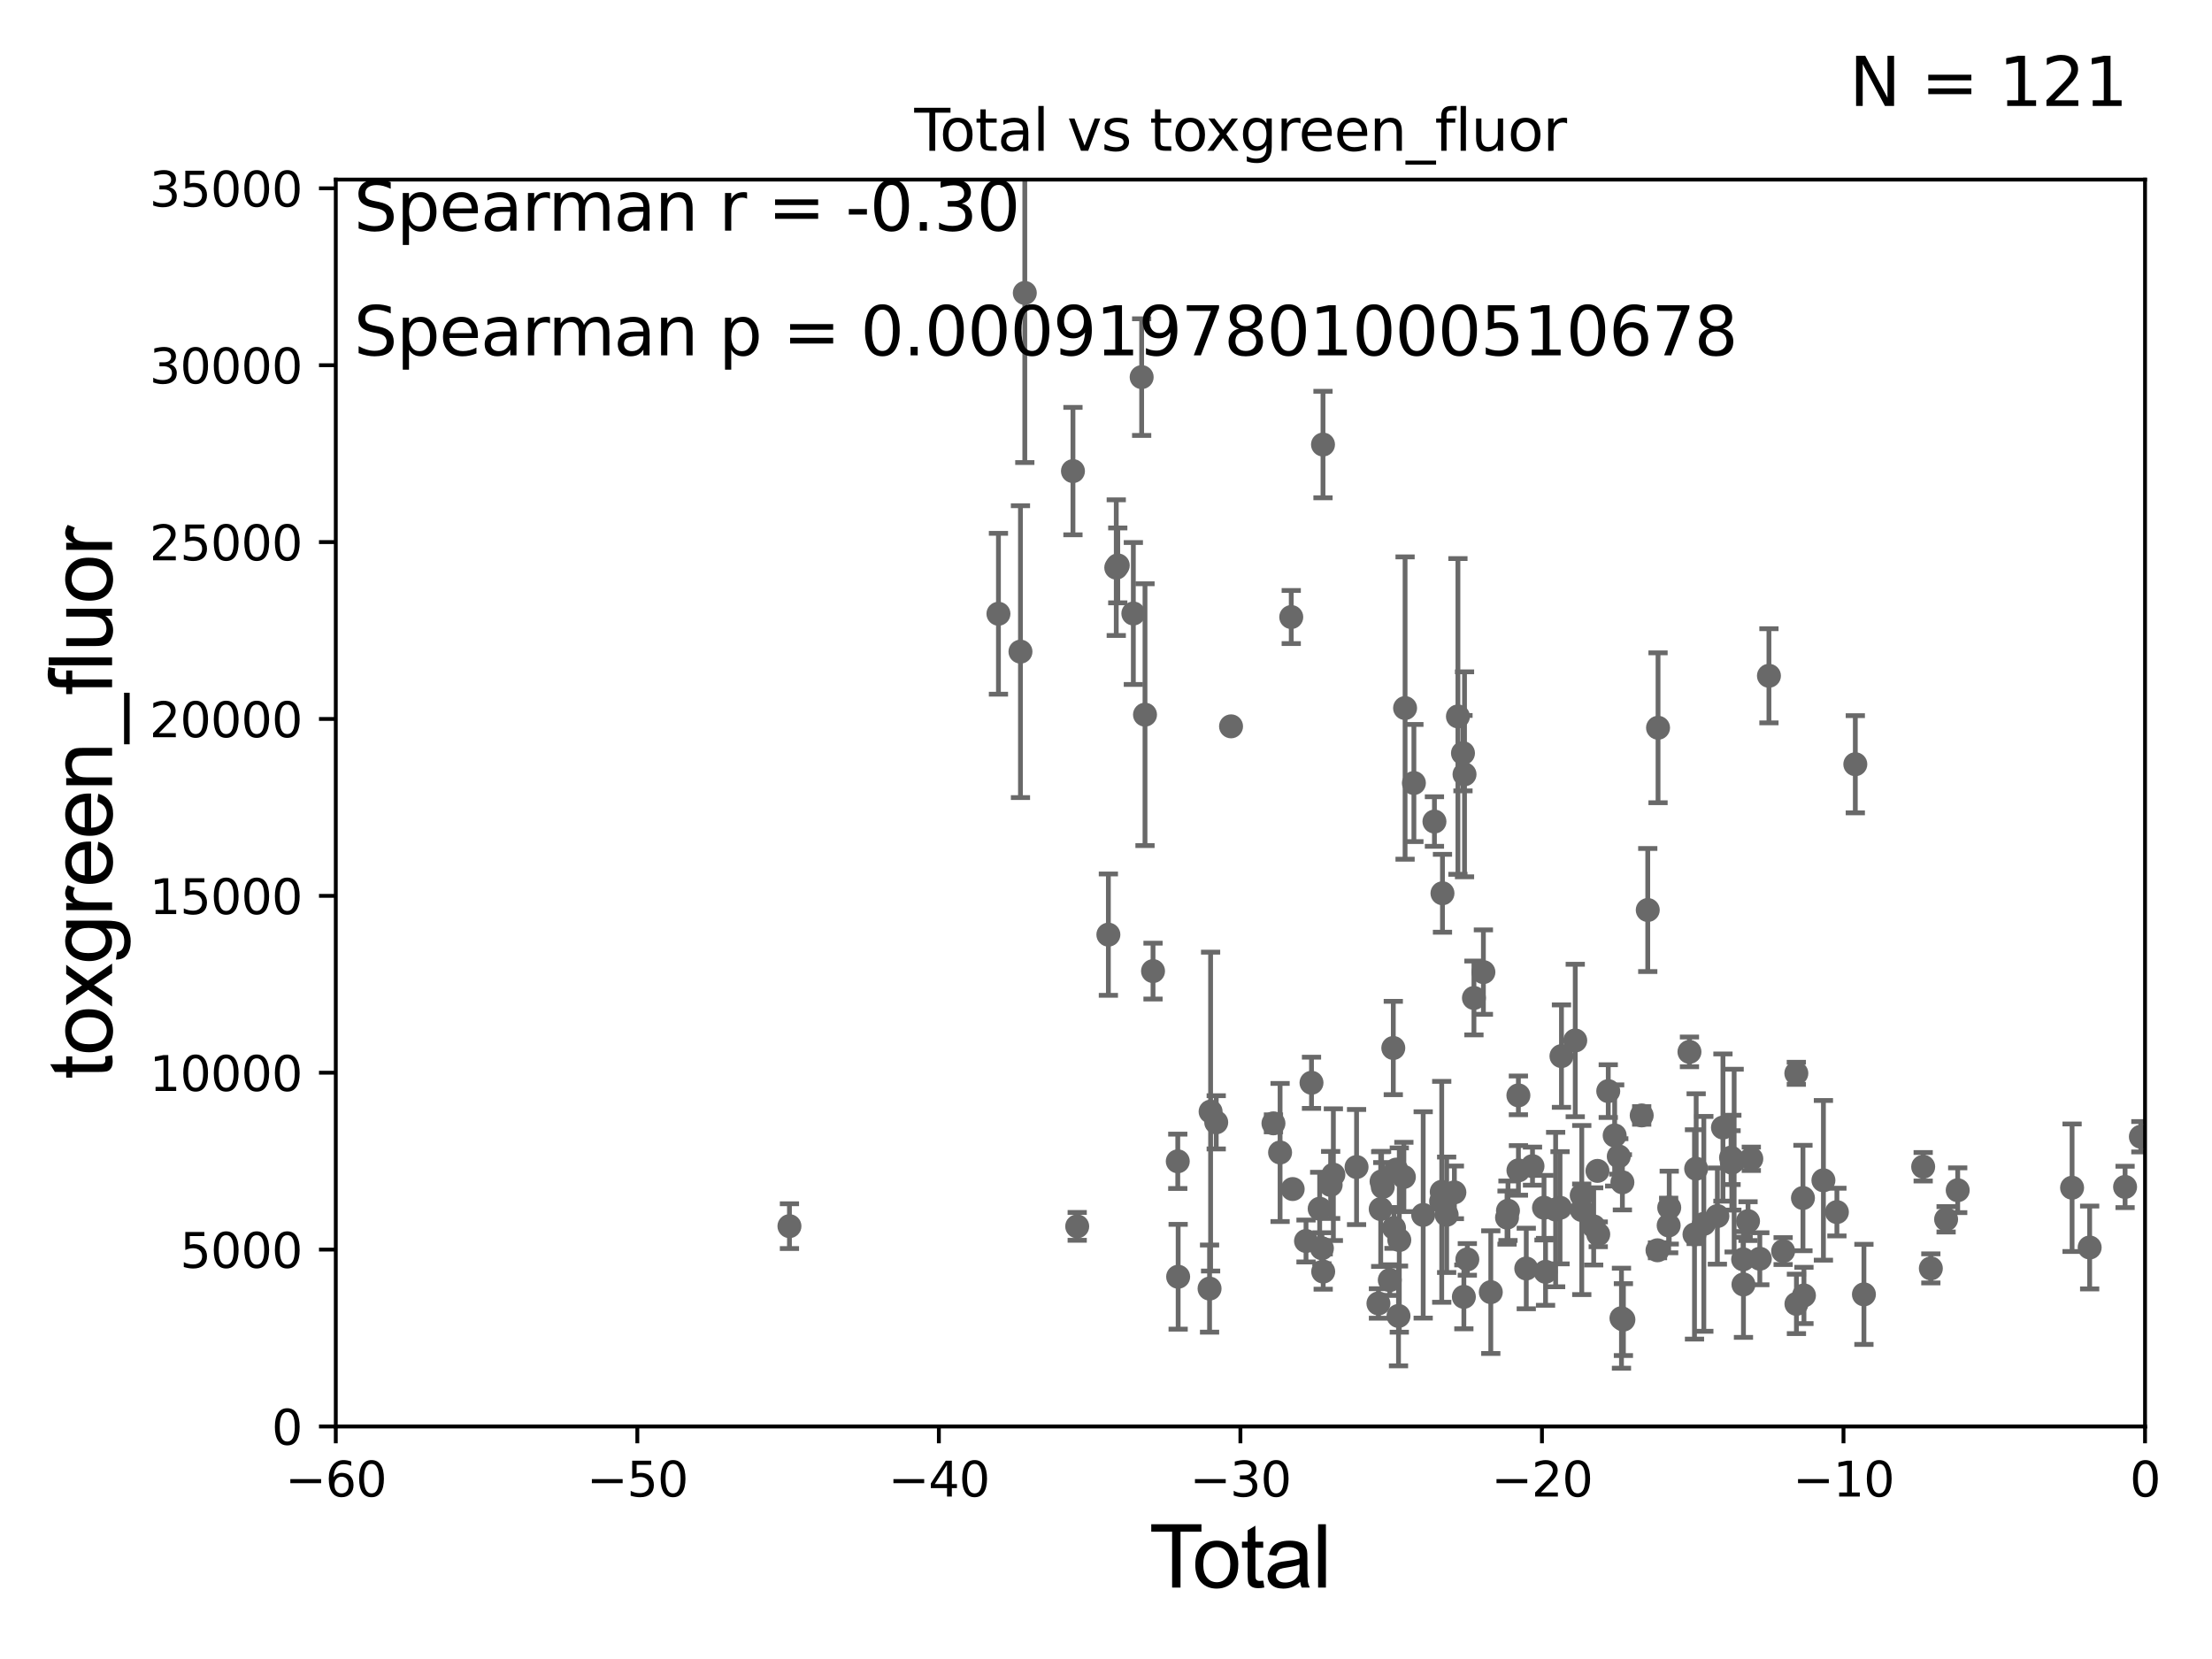 <?xml version="1.0" encoding="utf-8" standalone="no"?>
<!DOCTYPE svg PUBLIC "-//W3C//DTD SVG 1.1//EN"
  "http://www.w3.org/Graphics/SVG/1.1/DTD/svg11.dtd">
<svg xmlns:xlink="http://www.w3.org/1999/xlink" width="460.8pt" height="345.6pt" viewBox="0 0 460.8 345.6" xmlns="http://www.w3.org/2000/svg" version="1.1">
 <defs>
  <style type="text/css">*{stroke-linejoin: round; stroke-linecap: butt}</style>
 </defs>
 <g id="figure_1">
  <g id="patch_1">
   <path d="M 0 345.6 
L 460.8 345.6 
L 460.8 0 
L 0 0 
z
" style="fill: #ffffff"/>
  </g>
  <g id="axes_1">
   <g id="patch_2">
    <path d="M 69.95 297.16 
L 446.85 297.16 
L 446.85 37.411 
L 69.95 37.411 
z
" style="fill: #ffffff"/>
   </g>
   <g id="PathCollection_1">
    <defs>
     <path id="md05f604e85" d="M 0 1.118 
C 0.297 1.118 0.581 1 0.791 0.791 
C 1 0.581 1.118 0.297 1.118 0 
C 1.118 -0.297 1 -0.581 0.791 -0.791 
C 0.581 -1 0.297 -1.118 0 -1.118 
C -0.297 -1.118 -0.581 -1 -0.791 -0.791 
C -1 -0.581 -1.118 -0.297 -1.118 0 
C -1.118 0.297 -1 0.581 -0.791 0.791 
C -0.581 1 -0.297 1.118 0 1.118 
z
" style="stroke: #696969"/>
    </defs>
    <g clip-path="url(#p022da04524)">
     <use xlink:href="#md05f604e85" x="445.983" y="236.8" style="fill: #696969; stroke: #696969"/>
     <use xlink:href="#md05f604e85" x="290.249" y="218.317" style="fill: #696969; stroke: #696969"/>
     <use xlink:href="#md05f604e85" x="316.309" y="228.186" style="fill: #696969; stroke: #696969"/>
     <use xlink:href="#md05f604e85" x="316.318" y="243.813" style="fill: #696969; stroke: #696969"/>
     <use xlink:href="#md05f604e85" x="273.21" y="225.561" style="fill: #696969; stroke: #696969"/>
     <use xlink:href="#md05f604e85" x="317.95" y="264.251" style="fill: #696969; stroke: #696969"/>
     <use xlink:href="#md05f604e85" x="289.52" y="266.663" style="fill: #696969; stroke: #696969"/>
     <use xlink:href="#md05f604e85" x="319.249" y="242.931" style="fill: #696969; stroke: #696969"/>
     <use xlink:href="#md05f604e85" x="321.646" y="251.586" style="fill: #696969; stroke: #696969"/>
     <use xlink:href="#md05f604e85" x="274.913" y="251.801" style="fill: #696969; stroke: #696969"/>
     <use xlink:href="#md05f604e85" x="321.965" y="264.938" style="fill: #696969; stroke: #696969"/>
     <use xlink:href="#md05f604e85" x="245.429" y="265.97" style="fill: #696969; stroke: #696969"/>
     <use xlink:href="#md05f604e85" x="245.352" y="241.922" style="fill: #696969; stroke: #696969"/>
     <use xlink:href="#md05f604e85" x="275.377" y="260.037" style="fill: #696969; stroke: #696969"/>
     <use xlink:href="#md05f604e85" x="275.604" y="92.606" style="fill: #696969; stroke: #696969"/>
     <use xlink:href="#md05f604e85" x="275.646" y="264.892" style="fill: #696969; stroke: #696969"/>
     <use xlink:href="#md05f604e85" x="324.068" y="251.971" style="fill: #696969; stroke: #696969"/>
     <use xlink:href="#md05f604e85" x="324.983" y="251.599" style="fill: #696969; stroke: #696969"/>
     <use xlink:href="#md05f604e85" x="325.281" y="220.006" style="fill: #696969; stroke: #696969"/>
     <use xlink:href="#md05f604e85" x="288.055" y="247.261" style="fill: #696969; stroke: #696969"/>
     <use xlink:href="#md05f604e85" x="240.196" y="202.296" style="fill: #696969; stroke: #696969"/>
     <use xlink:href="#md05f604e85" x="328.153" y="216.751" style="fill: #696969; stroke: #696969"/>
     <use xlink:href="#md05f604e85" x="238.526" y="148.879" style="fill: #696969; stroke: #696969"/>
     <use xlink:href="#md05f604e85" x="329.501" y="249.006" style="fill: #696969; stroke: #696969"/>
     <use xlink:href="#md05f604e85" x="237.829" y="78.559" style="fill: #696969; stroke: #696969"/>
     <use xlink:href="#md05f604e85" x="329.513" y="252.074" style="fill: #696969; stroke: #696969"/>
     <use xlink:href="#md05f604e85" x="236.097" y="127.804" style="fill: #696969; stroke: #696969"/>
     <use xlink:href="#md05f604e85" x="331.993" y="255.483" style="fill: #696969; stroke: #696969"/>
     <use xlink:href="#md05f604e85" x="290.399" y="255.801" style="fill: #696969; stroke: #696969"/>
     <use xlink:href="#md05f604e85" x="292.452" y="245.186" style="fill: #696969; stroke: #696969"/>
     <use xlink:href="#md05f604e85" x="251.974" y="268.436" style="fill: #696969; stroke: #696969"/>
     <use xlink:href="#md05f604e85" x="314.14" y="252.217" style="fill: #696969; stroke: #696969"/>
     <use xlink:href="#md05f604e85" x="269.289" y="247.701" style="fill: #696969; stroke: #696969"/>
     <use xlink:href="#md05f604e85" x="268.99" y="128.542" style="fill: #696969; stroke: #696969"/>
     <use xlink:href="#md05f604e85" x="294.54" y="163.117" style="fill: #696969; stroke: #696969"/>
     <use xlink:href="#md05f604e85" x="291.499" y="258.322" style="fill: #696969; stroke: #696969"/>
     <use xlink:href="#md05f604e85" x="296.476" y="253.09" style="fill: #696969; stroke: #696969"/>
     <use xlink:href="#md05f604e85" x="291.334" y="274.138" style="fill: #696969; stroke: #696969"/>
     <use xlink:href="#md05f604e85" x="298.82" y="171.144" style="fill: #696969; stroke: #696969"/>
     <use xlink:href="#md05f604e85" x="266.665" y="240.084" style="fill: #696969; stroke: #696969"/>
     <use xlink:href="#md05f604e85" x="300.215" y="250.245" style="fill: #696969; stroke: #696969"/>
     <use xlink:href="#md05f604e85" x="265.283" y="234.014" style="fill: #696969; stroke: #696969"/>
     <use xlink:href="#md05f604e85" x="300.338" y="248.277" style="fill: #696969; stroke: #696969"/>
     <use xlink:href="#md05f604e85" x="300.493" y="186.085" style="fill: #696969; stroke: #696969"/>
     <use xlink:href="#md05f604e85" x="301.363" y="253.062" style="fill: #696969; stroke: #696969"/>
     <use xlink:href="#md05f604e85" x="302.975" y="248.391" style="fill: #696969; stroke: #696969"/>
     <use xlink:href="#md05f604e85" x="303.713" y="149.245" style="fill: #696969; stroke: #696969"/>
     <use xlink:href="#md05f604e85" x="304.765" y="156.897" style="fill: #696969; stroke: #696969"/>
     <use xlink:href="#md05f604e85" x="304.95" y="270.161" style="fill: #696969; stroke: #696969"/>
     <use xlink:href="#md05f604e85" x="305.087" y="161.305" style="fill: #696969; stroke: #696969"/>
     <use xlink:href="#md05f604e85" x="305.672" y="262.352" style="fill: #696969; stroke: #696969"/>
     <use xlink:href="#md05f604e85" x="307.05" y="207.894" style="fill: #696969; stroke: #696969"/>
     <use xlink:href="#md05f604e85" x="309.019" y="202.506" style="fill: #696969; stroke: #696969"/>
     <use xlink:href="#md05f604e85" x="310.559" y="269.178" style="fill: #696969; stroke: #696969"/>
     <use xlink:href="#md05f604e85" x="290.871" y="243.648" style="fill: #696969; stroke: #696969"/>
     <use xlink:href="#md05f604e85" x="256.448" y="151.31" style="fill: #696969; stroke: #696969"/>
     <use xlink:href="#md05f604e85" x="272.068" y="258.526" style="fill: #696969; stroke: #696969"/>
     <use xlink:href="#md05f604e85" x="313.944" y="253.649" style="fill: #696969; stroke: #696969"/>
     <use xlink:href="#md05f604e85" x="253.362" y="233.802" style="fill: #696969; stroke: #696969"/>
     <use xlink:href="#md05f604e85" x="252.191" y="231.566" style="fill: #696969; stroke: #696969"/>
     <use xlink:href="#md05f604e85" x="332.943" y="257.128" style="fill: #696969; stroke: #696969"/>
     <use xlink:href="#md05f604e85" x="332.779" y="243.918" style="fill: #696969; stroke: #696969"/>
     <use xlink:href="#md05f604e85" x="335.028" y="227.298" style="fill: #696969; stroke: #696969"/>
     <use xlink:href="#md05f604e85" x="361.255" y="241.775" style="fill: #696969; stroke: #696969"/>
     <use xlink:href="#md05f604e85" x="363.126" y="262.34" style="fill: #696969; stroke: #696969"/>
     <use xlink:href="#md05f604e85" x="207.994" y="127.858" style="fill: #696969; stroke: #696969"/>
     <use xlink:href="#md05f604e85" x="363.195" y="267.577" style="fill: #696969; stroke: #696969"/>
     <use xlink:href="#md05f604e85" x="364.146" y="254.38" style="fill: #696969; stroke: #696969"/>
     <use xlink:href="#md05f604e85" x="364.83" y="241.396" style="fill: #696969; stroke: #696969"/>
     <use xlink:href="#md05f604e85" x="366.604" y="262.218" style="fill: #696969; stroke: #696969"/>
     <use xlink:href="#md05f604e85" x="368.502" y="140.78" style="fill: #696969; stroke: #696969"/>
     <use xlink:href="#md05f604e85" x="371.46" y="260.621" style="fill: #696969; stroke: #696969"/>
     <use xlink:href="#md05f604e85" x="374.209" y="223.59" style="fill: #696969; stroke: #696969"/>
     <use xlink:href="#md05f604e85" x="374.23" y="271.623" style="fill: #696969; stroke: #696969"/>
     <use xlink:href="#md05f604e85" x="375.588" y="249.567" style="fill: #696969; stroke: #696969"/>
     <use xlink:href="#md05f604e85" x="232.851" y="117.781" style="fill: #696969; stroke: #696969"/>
     <use xlink:href="#md05f604e85" x="375.796" y="269.862" style="fill: #696969; stroke: #696969"/>
     <use xlink:href="#md05f604e85" x="382.66" y="252.499" style="fill: #696969; stroke: #696969"/>
     <use xlink:href="#md05f604e85" x="386.496" y="159.204" style="fill: #696969; stroke: #696969"/>
     <use xlink:href="#md05f604e85" x="388.29" y="269.641" style="fill: #696969; stroke: #696969"/>
     <use xlink:href="#md05f604e85" x="282.596" y="243.116" style="fill: #696969; stroke: #696969"/>
     <use xlink:href="#md05f604e85" x="400.633" y="243.058" style="fill: #696969; stroke: #696969"/>
     <use xlink:href="#md05f604e85" x="402.229" y="264.229" style="fill: #696969; stroke: #696969"/>
     <use xlink:href="#md05f604e85" x="405.41" y="254.005" style="fill: #696969; stroke: #696969"/>
     <use xlink:href="#md05f604e85" x="164.456" y="255.431" style="fill: #696969; stroke: #696969"/>
     <use xlink:href="#md05f604e85" x="407.827" y="247.946" style="fill: #696969; stroke: #696969"/>
     <use xlink:href="#md05f604e85" x="431.653" y="247.424" style="fill: #696969; stroke: #696969"/>
     <use xlink:href="#md05f604e85" x="435.315" y="259.876" style="fill: #696969; stroke: #696969"/>
     <use xlink:href="#md05f604e85" x="442.693" y="247.259" style="fill: #696969; stroke: #696969"/>
     <use xlink:href="#md05f604e85" x="379.852" y="245.88" style="fill: #696969; stroke: #696969"/>
     <use xlink:href="#md05f604e85" x="360.61" y="241.152" style="fill: #696969; stroke: #696969"/>
     <use xlink:href="#md05f604e85" x="360.774" y="242.21" style="fill: #696969; stroke: #696969"/>
     <use xlink:href="#md05f604e85" x="213.486" y="61.025" style="fill: #696969; stroke: #696969"/>
     <use xlink:href="#md05f604e85" x="232.538" y="118.253" style="fill: #696969; stroke: #696969"/>
     <use xlink:href="#md05f604e85" x="287.805" y="246.116" style="fill: #696969; stroke: #696969"/>
     <use xlink:href="#md05f604e85" x="230.895" y="194.704" style="fill: #696969; stroke: #696969"/>
     <use xlink:href="#md05f604e85" x="336.365" y="236.538" style="fill: #696969; stroke: #696969"/>
     <use xlink:href="#md05f604e85" x="277.2" y="246.844" style="fill: #696969; stroke: #696969"/>
     <use xlink:href="#md05f604e85" x="337.219" y="240.906" style="fill: #696969; stroke: #696969"/>
     <use xlink:href="#md05f604e85" x="337.781" y="274.605" style="fill: #696969; stroke: #696969"/>
     <use xlink:href="#md05f604e85" x="337.974" y="246.298" style="fill: #696969; stroke: #696969"/>
     <use xlink:href="#md05f604e85" x="338.185" y="274.899" style="fill: #696969; stroke: #696969"/>
     <use xlink:href="#md05f604e85" x="341.996" y="232.363" style="fill: #696969; stroke: #696969"/>
     <use xlink:href="#md05f604e85" x="343.258" y="189.572" style="fill: #696969; stroke: #696969"/>
     <use xlink:href="#md05f604e85" x="345.287" y="260.457" style="fill: #696969; stroke: #696969"/>
     <use xlink:href="#md05f604e85" x="345.4" y="151.608" style="fill: #696969; stroke: #696969"/>
     <use xlink:href="#md05f604e85" x="212.581" y="135.749" style="fill: #696969; stroke: #696969"/>
     <use xlink:href="#md05f604e85" x="287.628" y="251.869" style="fill: #696969; stroke: #696969"/>
     <use xlink:href="#md05f604e85" x="223.516" y="98.139" style="fill: #696969; stroke: #696969"/>
     <use xlink:href="#md05f604e85" x="358.922" y="234.888" style="fill: #696969; stroke: #696969"/>
     <use xlink:href="#md05f604e85" x="357.762" y="253.333" style="fill: #696969; stroke: #696969"/>
     <use xlink:href="#md05f604e85" x="354.939" y="254.951" style="fill: #696969; stroke: #696969"/>
     <use xlink:href="#md05f604e85" x="353.343" y="243.462" style="fill: #696969; stroke: #696969"/>
     <use xlink:href="#md05f604e85" x="277.765" y="244.705" style="fill: #696969; stroke: #696969"/>
     <use xlink:href="#md05f604e85" x="352.994" y="257.15" style="fill: #696969; stroke: #696969"/>
     <use xlink:href="#md05f604e85" x="224.402" y="255.474" style="fill: #696969; stroke: #696969"/>
     <use xlink:href="#md05f604e85" x="351.945" y="219.125" style="fill: #696969; stroke: #696969"/>
     <use xlink:href="#md05f604e85" x="287.156" y="271.534" style="fill: #696969; stroke: #696969"/>
     <use xlink:href="#md05f604e85" x="347.732" y="251.566" style="fill: #696969; stroke: #696969"/>
     <use xlink:href="#md05f604e85" x="347.613" y="255.289" style="fill: #696969; stroke: #696969"/>
     <use xlink:href="#md05f604e85" x="292.704" y="147.5" style="fill: #696969; stroke: #696969"/>
    </g>
   </g>
   <g id="matplotlib.axis_1">
    <g id="xtick_1">
     <g id="line2d_1">
      <defs>
       <path id="m8bc2172e49" d="M 0 0 
L 0 3.5 
" style="stroke: #000000; stroke-width: 0.8"/>
      </defs>
      <g>
       <use xlink:href="#m8bc2172e49" x="69.95" y="297.16" style="stroke: #000000; stroke-width: 0.8"/>
      </g>
     </g>
     <g id="text_1">
      <!-- −60 -->
      <g transform="translate(59.398 311.758)scale(0.1 -0.1)">
       <defs>
        <path id="DejaVuSans-2212" d="M 678 2272 
L 4684 2272 
L 4684 1741 
L 678 1741 
L 678 2272 
z
" transform="scale(0.016)"/>
        <path id="DejaVuSans-36" d="M 2113 2584 
Q 1688 2584 1439 2293 
Q 1191 2003 1191 1497 
Q 1191 994 1439 701 
Q 1688 409 2113 409 
Q 2538 409 2786 701 
Q 3034 994 3034 1497 
Q 3034 2003 2786 2293 
Q 2538 2584 2113 2584 
z
M 3366 4563 
L 3366 3988 
Q 3128 4100 2886 4159 
Q 2644 4219 2406 4219 
Q 1781 4219 1451 3797 
Q 1122 3375 1075 2522 
Q 1259 2794 1537 2939 
Q 1816 3084 2150 3084 
Q 2853 3084 3261 2657 
Q 3669 2231 3669 1497 
Q 3669 778 3244 343 
Q 2819 -91 2113 -91 
Q 1303 -91 875 529 
Q 447 1150 447 2328 
Q 447 3434 972 4092 
Q 1497 4750 2381 4750 
Q 2619 4750 2861 4703 
Q 3103 4656 3366 4563 
z
" transform="scale(0.016)"/>
        <path id="DejaVuSans-30" d="M 2034 4250 
Q 1547 4250 1301 3770 
Q 1056 3291 1056 2328 
Q 1056 1369 1301 889 
Q 1547 409 2034 409 
Q 2525 409 2770 889 
Q 3016 1369 3016 2328 
Q 3016 3291 2770 3770 
Q 2525 4250 2034 4250 
z
M 2034 4750 
Q 2819 4750 3233 4129 
Q 3647 3509 3647 2328 
Q 3647 1150 3233 529 
Q 2819 -91 2034 -91 
Q 1250 -91 836 529 
Q 422 1150 422 2328 
Q 422 3509 836 4129 
Q 1250 4750 2034 4750 
z
" transform="scale(0.016)"/>
       </defs>
       <use xlink:href="#DejaVuSans-2212"/>
       <use xlink:href="#DejaVuSans-36" x="83.789"/>
       <use xlink:href="#DejaVuSans-30" x="147.412"/>
      </g>
     </g>
    </g>
    <g id="xtick_2">
     <g id="line2d_2">
      <g>
       <use xlink:href="#m8bc2172e49" x="132.767" y="297.16" style="stroke: #000000; stroke-width: 0.8"/>
      </g>
     </g>
     <g id="text_2">
      <!-- −50 -->
      <g transform="translate(122.214 311.758)scale(0.1 -0.1)">
       <defs>
        <path id="DejaVuSans-35" d="M 691 4666 
L 3169 4666 
L 3169 4134 
L 1269 4134 
L 1269 2991 
Q 1406 3038 1543 3061 
Q 1681 3084 1819 3084 
Q 2600 3084 3056 2656 
Q 3513 2228 3513 1497 
Q 3513 744 3044 326 
Q 2575 -91 1722 -91 
Q 1428 -91 1123 -41 
Q 819 9 494 109 
L 494 744 
Q 775 591 1075 516 
Q 1375 441 1709 441 
Q 2250 441 2565 725 
Q 2881 1009 2881 1497 
Q 2881 1984 2565 2268 
Q 2250 2553 1709 2553 
Q 1456 2553 1204 2497 
Q 953 2441 691 2322 
L 691 4666 
z
" transform="scale(0.016)"/>
       </defs>
       <use xlink:href="#DejaVuSans-2212"/>
       <use xlink:href="#DejaVuSans-35" x="83.789"/>
       <use xlink:href="#DejaVuSans-30" x="147.412"/>
      </g>
     </g>
    </g>
    <g id="xtick_3">
     <g id="line2d_3">
      <g>
       <use xlink:href="#m8bc2172e49" x="195.583" y="297.16" style="stroke: #000000; stroke-width: 0.8"/>
      </g>
     </g>
     <g id="text_3">
      <!-- −40 -->
      <g transform="translate(185.031 311.758)scale(0.1 -0.1)">
       <defs>
        <path id="DejaVuSans-34" d="M 2419 4116 
L 825 1625 
L 2419 1625 
L 2419 4116 
z
M 2253 4666 
L 3047 4666 
L 3047 1625 
L 3713 1625 
L 3713 1100 
L 3047 1100 
L 3047 0 
L 2419 0 
L 2419 1100 
L 313 1100 
L 313 1709 
L 2253 4666 
z
" transform="scale(0.016)"/>
       </defs>
       <use xlink:href="#DejaVuSans-2212"/>
       <use xlink:href="#DejaVuSans-34" x="83.789"/>
       <use xlink:href="#DejaVuSans-30" x="147.412"/>
      </g>
     </g>
    </g>
    <g id="xtick_4">
     <g id="line2d_4">
      <g>
       <use xlink:href="#m8bc2172e49" x="258.4" y="297.16" style="stroke: #000000; stroke-width: 0.8"/>
      </g>
     </g>
     <g id="text_4">
      <!-- −30 -->
      <g transform="translate(247.848 311.758)scale(0.1 -0.1)">
       <defs>
        <path id="DejaVuSans-33" d="M 2597 2516 
Q 3050 2419 3304 2112 
Q 3559 1806 3559 1356 
Q 3559 666 3084 287 
Q 2609 -91 1734 -91 
Q 1441 -91 1130 -33 
Q 819 25 488 141 
L 488 750 
Q 750 597 1062 519 
Q 1375 441 1716 441 
Q 2309 441 2620 675 
Q 2931 909 2931 1356 
Q 2931 1769 2642 2001 
Q 2353 2234 1838 2234 
L 1294 2234 
L 1294 2753 
L 1863 2753 
Q 2328 2753 2575 2939 
Q 2822 3125 2822 3475 
Q 2822 3834 2567 4026 
Q 2313 4219 1838 4219 
Q 1578 4219 1281 4162 
Q 984 4106 628 3988 
L 628 4550 
Q 988 4650 1302 4700 
Q 1616 4750 1894 4750 
Q 2613 4750 3031 4423 
Q 3450 4097 3450 3541 
Q 3450 3153 3228 2886 
Q 3006 2619 2597 2516 
z
" transform="scale(0.016)"/>
       </defs>
       <use xlink:href="#DejaVuSans-2212"/>
       <use xlink:href="#DejaVuSans-33" x="83.789"/>
       <use xlink:href="#DejaVuSans-30" x="147.412"/>
      </g>
     </g>
    </g>
    <g id="xtick_5">
     <g id="line2d_5">
      <g>
       <use xlink:href="#m8bc2172e49" x="321.217" y="297.16" style="stroke: #000000; stroke-width: 0.8"/>
      </g>
     </g>
     <g id="text_5">
      <!-- −20 -->
      <g transform="translate(310.664 311.758)scale(0.1 -0.1)">
       <defs>
        <path id="DejaVuSans-32" d="M 1228 531 
L 3431 531 
L 3431 0 
L 469 0 
L 469 531 
Q 828 903 1448 1529 
Q 2069 2156 2228 2338 
Q 2531 2678 2651 2914 
Q 2772 3150 2772 3378 
Q 2772 3750 2511 3984 
Q 2250 4219 1831 4219 
Q 1534 4219 1204 4116 
Q 875 4013 500 3803 
L 500 4441 
Q 881 4594 1212 4672 
Q 1544 4750 1819 4750 
Q 2544 4750 2975 4387 
Q 3406 4025 3406 3419 
Q 3406 3131 3298 2873 
Q 3191 2616 2906 2266 
Q 2828 2175 2409 1742 
Q 1991 1309 1228 531 
z
" transform="scale(0.016)"/>
       </defs>
       <use xlink:href="#DejaVuSans-2212"/>
       <use xlink:href="#DejaVuSans-32" x="83.789"/>
       <use xlink:href="#DejaVuSans-30" x="147.412"/>
      </g>
     </g>
    </g>
    <g id="xtick_6">
     <g id="line2d_6">
      <g>
       <use xlink:href="#m8bc2172e49" x="384.033" y="297.16" style="stroke: #000000; stroke-width: 0.8"/>
      </g>
     </g>
     <g id="text_6">
      <!-- −10 -->
      <g transform="translate(373.481 311.758)scale(0.1 -0.1)">
       <defs>
        <path id="DejaVuSans-31" d="M 794 531 
L 1825 531 
L 1825 4091 
L 703 3866 
L 703 4441 
L 1819 4666 
L 2450 4666 
L 2450 531 
L 3481 531 
L 3481 0 
L 794 0 
L 794 531 
z
" transform="scale(0.016)"/>
       </defs>
       <use xlink:href="#DejaVuSans-2212"/>
       <use xlink:href="#DejaVuSans-31" x="83.789"/>
       <use xlink:href="#DejaVuSans-30" x="147.412"/>
      </g>
     </g>
    </g>
    <g id="xtick_7">
     <g id="line2d_7">
      <g>
       <use xlink:href="#m8bc2172e49" x="446.85" y="297.16" style="stroke: #000000; stroke-width: 0.8"/>
      </g>
     </g>
     <g id="text_7">
      <!-- 0 -->
      <g transform="translate(443.669 311.758)scale(0.1 -0.1)">
       <use xlink:href="#DejaVuSans-30"/>
      </g>
     </g>
    </g>
    <g id="text_8">
     <!-- Total -->
     <g transform="translate(239.395 330.722)scale(0.18 -0.18)">
      <defs>
       <path id="ArialMT-54" d="M 1659 0 
L 1659 4041 
L 150 4041 
L 150 4581 
L 3781 4581 
L 3781 4041 
L 2266 4041 
L 2266 0 
L 1659 0 
z
" transform="scale(0.016)"/>
       <path id="ArialMT-6f" d="M 213 1659 
Q 213 2581 725 3025 
Q 1153 3394 1769 3394 
Q 2453 3394 2887 2945 
Q 3322 2497 3322 1706 
Q 3322 1066 3130 698 
Q 2938 331 2570 128 
Q 2203 -75 1769 -75 
Q 1072 -75 642 372 
Q 213 819 213 1659 
z
M 791 1659 
Q 791 1022 1069 705 
Q 1347 388 1769 388 
Q 2188 388 2466 706 
Q 2744 1025 2744 1678 
Q 2744 2294 2464 2611 
Q 2184 2928 1769 2928 
Q 1347 2928 1069 2612 
Q 791 2297 791 1659 
z
" transform="scale(0.016)"/>
       <path id="ArialMT-74" d="M 1650 503 
L 1731 6 
Q 1494 -44 1306 -44 
Q 1000 -44 831 53 
Q 663 150 594 308 
Q 525 466 525 972 
L 525 2881 
L 113 2881 
L 113 3319 
L 525 3319 
L 525 4141 
L 1084 4478 
L 1084 3319 
L 1650 3319 
L 1650 2881 
L 1084 2881 
L 1084 941 
Q 1084 700 1114 631 
Q 1144 563 1211 522 
Q 1278 481 1403 481 
Q 1497 481 1650 503 
z
" transform="scale(0.016)"/>
       <path id="ArialMT-61" d="M 2588 409 
Q 2275 144 1986 34 
Q 1697 -75 1366 -75 
Q 819 -75 525 192 
Q 231 459 231 875 
Q 231 1119 342 1320 
Q 453 1522 633 1644 
Q 813 1766 1038 1828 
Q 1203 1872 1538 1913 
Q 2219 1994 2541 2106 
Q 2544 2222 2544 2253 
Q 2544 2597 2384 2738 
Q 2169 2928 1744 2928 
Q 1347 2928 1158 2789 
Q 969 2650 878 2297 
L 328 2372 
Q 403 2725 575 2942 
Q 747 3159 1072 3276 
Q 1397 3394 1825 3394 
Q 2250 3394 2515 3294 
Q 2781 3194 2906 3042 
Q 3031 2891 3081 2659 
Q 3109 2516 3109 2141 
L 3109 1391 
Q 3109 606 3145 398 
Q 3181 191 3288 0 
L 2700 0 
Q 2613 175 2588 409 
z
M 2541 1666 
Q 2234 1541 1622 1453 
Q 1275 1403 1131 1340 
Q 988 1278 909 1158 
Q 831 1038 831 891 
Q 831 666 1001 516 
Q 1172 366 1500 366 
Q 1825 366 2078 508 
Q 2331 650 2450 897 
Q 2541 1088 2541 1459 
L 2541 1666 
z
" transform="scale(0.016)"/>
       <path id="ArialMT-6c" d="M 409 0 
L 409 4581 
L 972 4581 
L 972 0 
L 409 0 
z
" transform="scale(0.016)"/>
      </defs>
      <use xlink:href="#ArialMT-54"/>
      <use xlink:href="#ArialMT-6f" x="49.959"/>
      <use xlink:href="#ArialMT-74" x="105.574"/>
      <use xlink:href="#ArialMT-61" x="133.357"/>
      <use xlink:href="#ArialMT-6c" x="188.973"/>
     </g>
    </g>
   </g>
   <g id="matplotlib.axis_2">
    <g id="ytick_1">
     <g id="line2d_8">
      <defs>
       <path id="m7506b7b14f" d="M 0 0 
L -3.5 0 
" style="stroke: #000000; stroke-width: 0.8"/>
      </defs>
      <g>
       <use xlink:href="#m7506b7b14f" x="69.95" y="297.16" style="stroke: #000000; stroke-width: 0.8"/>
      </g>
     </g>
     <g id="text_9">
      <!-- 0 -->
      <g transform="translate(56.587 300.959)scale(0.1 -0.1)">
       <use xlink:href="#DejaVuSans-30"/>
      </g>
     </g>
    </g>
    <g id="ytick_2">
     <g id="line2d_9">
      <g>
       <use xlink:href="#m7506b7b14f" x="69.95" y="260.313" style="stroke: #000000; stroke-width: 0.8"/>
      </g>
     </g>
     <g id="text_10">
      <!-- 5000 -->
      <g transform="translate(37.5 264.112)scale(0.1 -0.1)">
       <use xlink:href="#DejaVuSans-35"/>
       <use xlink:href="#DejaVuSans-30" x="63.623"/>
       <use xlink:href="#DejaVuSans-30" x="127.246"/>
       <use xlink:href="#DejaVuSans-30" x="190.869"/>
      </g>
     </g>
    </g>
    <g id="ytick_3">
     <g id="line2d_10">
      <g>
       <use xlink:href="#m7506b7b14f" x="69.95" y="223.467" style="stroke: #000000; stroke-width: 0.8"/>
      </g>
     </g>
     <g id="text_11">
      <!-- 10000 -->
      <g transform="translate(31.137 227.266)scale(0.1 -0.1)">
       <use xlink:href="#DejaVuSans-31"/>
       <use xlink:href="#DejaVuSans-30" x="63.623"/>
       <use xlink:href="#DejaVuSans-30" x="127.246"/>
       <use xlink:href="#DejaVuSans-30" x="190.869"/>
       <use xlink:href="#DejaVuSans-30" x="254.492"/>
      </g>
     </g>
    </g>
    <g id="ytick_4">
     <g id="line2d_11">
      <g>
       <use xlink:href="#m7506b7b14f" x="69.95" y="186.62" style="stroke: #000000; stroke-width: 0.8"/>
      </g>
     </g>
     <g id="text_12">
      <!-- 15000 -->
      <g transform="translate(31.137 190.419)scale(0.1 -0.1)">
       <use xlink:href="#DejaVuSans-31"/>
       <use xlink:href="#DejaVuSans-35" x="63.623"/>
       <use xlink:href="#DejaVuSans-30" x="127.246"/>
       <use xlink:href="#DejaVuSans-30" x="190.869"/>
       <use xlink:href="#DejaVuSans-30" x="254.492"/>
      </g>
     </g>
    </g>
    <g id="ytick_5">
     <g id="line2d_12">
      <g>
       <use xlink:href="#m7506b7b14f" x="69.95" y="149.773" style="stroke: #000000; stroke-width: 0.8"/>
      </g>
     </g>
     <g id="text_13">
      <!-- 20000 -->
      <g transform="translate(31.137 153.572)scale(0.1 -0.1)">
       <use xlink:href="#DejaVuSans-32"/>
       <use xlink:href="#DejaVuSans-30" x="63.623"/>
       <use xlink:href="#DejaVuSans-30" x="127.246"/>
       <use xlink:href="#DejaVuSans-30" x="190.869"/>
       <use xlink:href="#DejaVuSans-30" x="254.492"/>
      </g>
     </g>
    </g>
    <g id="ytick_6">
     <g id="line2d_13">
      <g>
       <use xlink:href="#m7506b7b14f" x="69.95" y="112.926" style="stroke: #000000; stroke-width: 0.8"/>
      </g>
     </g>
     <g id="text_14">
      <!-- 25000 -->
      <g transform="translate(31.137 116.726)scale(0.1 -0.1)">
       <use xlink:href="#DejaVuSans-32"/>
       <use xlink:href="#DejaVuSans-35" x="63.623"/>
       <use xlink:href="#DejaVuSans-30" x="127.246"/>
       <use xlink:href="#DejaVuSans-30" x="190.869"/>
       <use xlink:href="#DejaVuSans-30" x="254.492"/>
      </g>
     </g>
    </g>
    <g id="ytick_7">
     <g id="line2d_14">
      <g>
       <use xlink:href="#m7506b7b14f" x="69.95" y="76.08" style="stroke: #000000; stroke-width: 0.8"/>
      </g>
     </g>
     <g id="text_15">
      <!-- 30000 -->
      <g transform="translate(31.137 79.879)scale(0.1 -0.1)">
       <use xlink:href="#DejaVuSans-33"/>
       <use xlink:href="#DejaVuSans-30" x="63.623"/>
       <use xlink:href="#DejaVuSans-30" x="127.246"/>
       <use xlink:href="#DejaVuSans-30" x="190.869"/>
       <use xlink:href="#DejaVuSans-30" x="254.492"/>
      </g>
     </g>
    </g>
    <g id="ytick_8">
     <g id="line2d_15">
      <g>
       <use xlink:href="#m7506b7b14f" x="69.95" y="39.233" style="stroke: #000000; stroke-width: 0.8"/>
      </g>
     </g>
     <g id="text_16">
      <!-- 35000 -->
      <g transform="translate(31.137 43.032)scale(0.1 -0.1)">
       <use xlink:href="#DejaVuSans-33"/>
       <use xlink:href="#DejaVuSans-35" x="63.623"/>
       <use xlink:href="#DejaVuSans-30" x="127.246"/>
       <use xlink:href="#DejaVuSans-30" x="190.869"/>
       <use xlink:href="#DejaVuSans-30" x="254.492"/>
      </g>
     </g>
    </g>
    <g id="text_17">
     <!-- toxgreen_fluor -->
     <g transform="translate(23.349 224.818)rotate(-90)scale(0.18 -0.18)">
      <defs>
       <path id="ArialMT-78" d="M 47 0 
L 1259 1725 
L 138 3319 
L 841 3319 
L 1350 2541 
Q 1494 2319 1581 2169 
Q 1719 2375 1834 2534 
L 2394 3319 
L 3066 3319 
L 1919 1756 
L 3153 0 
L 2463 0 
L 1781 1031 
L 1600 1309 
L 728 0 
L 47 0 
z
" transform="scale(0.016)"/>
       <path id="ArialMT-67" d="M 319 -275 
L 866 -356 
Q 900 -609 1056 -725 
Q 1266 -881 1628 -881 
Q 2019 -881 2231 -725 
Q 2444 -569 2519 -288 
Q 2563 -116 2559 434 
Q 2191 0 1641 0 
Q 956 0 581 494 
Q 206 988 206 1678 
Q 206 2153 378 2554 
Q 550 2956 876 3175 
Q 1203 3394 1644 3394 
Q 2231 3394 2613 2919 
L 2613 3319 
L 3131 3319 
L 3131 450 
Q 3131 -325 2973 -648 
Q 2816 -972 2473 -1159 
Q 2131 -1347 1631 -1347 
Q 1038 -1347 672 -1080 
Q 306 -813 319 -275 
z
M 784 1719 
Q 784 1066 1043 766 
Q 1303 466 1694 466 
Q 2081 466 2343 764 
Q 2606 1063 2606 1700 
Q 2606 2309 2336 2618 
Q 2066 2928 1684 2928 
Q 1309 2928 1046 2623 
Q 784 2319 784 1719 
z
" transform="scale(0.016)"/>
       <path id="ArialMT-72" d="M 416 0 
L 416 3319 
L 922 3319 
L 922 2816 
Q 1116 3169 1280 3281 
Q 1444 3394 1641 3394 
Q 1925 3394 2219 3213 
L 2025 2691 
Q 1819 2813 1613 2813 
Q 1428 2813 1281 2702 
Q 1134 2591 1072 2394 
Q 978 2094 978 1738 
L 978 0 
L 416 0 
z
" transform="scale(0.016)"/>
       <path id="ArialMT-65" d="M 2694 1069 
L 3275 997 
Q 3138 488 2766 206 
Q 2394 -75 1816 -75 
Q 1088 -75 661 373 
Q 234 822 234 1631 
Q 234 2469 665 2931 
Q 1097 3394 1784 3394 
Q 2450 3394 2872 2941 
Q 3294 2488 3294 1666 
Q 3294 1616 3291 1516 
L 816 1516 
Q 847 969 1125 678 
Q 1403 388 1819 388 
Q 2128 388 2347 550 
Q 2566 713 2694 1069 
z
M 847 1978 
L 2700 1978 
Q 2663 2397 2488 2606 
Q 2219 2931 1791 2931 
Q 1403 2931 1139 2672 
Q 875 2413 847 1978 
z
" transform="scale(0.016)"/>
       <path id="ArialMT-6e" d="M 422 0 
L 422 3319 
L 928 3319 
L 928 2847 
Q 1294 3394 1984 3394 
Q 2284 3394 2536 3286 
Q 2788 3178 2913 3003 
Q 3038 2828 3088 2588 
Q 3119 2431 3119 2041 
L 3119 0 
L 2556 0 
L 2556 2019 
Q 2556 2363 2490 2533 
Q 2425 2703 2258 2804 
Q 2091 2906 1866 2906 
Q 1506 2906 1245 2678 
Q 984 2450 984 1813 
L 984 0 
L 422 0 
z
" transform="scale(0.016)"/>
       <path id="ArialMT-5f" d="M -97 -1272 
L -97 -866 
L 3631 -866 
L 3631 -1272 
L -97 -1272 
z
" transform="scale(0.016)"/>
       <path id="ArialMT-66" d="M 556 0 
L 556 2881 
L 59 2881 
L 59 3319 
L 556 3319 
L 556 3672 
Q 556 4006 616 4169 
Q 697 4388 901 4523 
Q 1106 4659 1475 4659 
Q 1713 4659 2000 4603 
L 1916 4113 
Q 1741 4144 1584 4144 
Q 1328 4144 1222 4034 
Q 1116 3925 1116 3625 
L 1116 3319 
L 1763 3319 
L 1763 2881 
L 1116 2881 
L 1116 0 
L 556 0 
z
" transform="scale(0.016)"/>
       <path id="ArialMT-75" d="M 2597 0 
L 2597 488 
Q 2209 -75 1544 -75 
Q 1250 -75 995 37 
Q 741 150 617 320 
Q 494 491 444 738 
Q 409 903 409 1263 
L 409 3319 
L 972 3319 
L 972 1478 
Q 972 1038 1006 884 
Q 1059 663 1231 536 
Q 1403 409 1656 409 
Q 1909 409 2131 539 
Q 2353 669 2445 892 
Q 2538 1116 2538 1541 
L 2538 3319 
L 3100 3319 
L 3100 0 
L 2597 0 
z
" transform="scale(0.016)"/>
      </defs>
      <use xlink:href="#ArialMT-74"/>
      <use xlink:href="#ArialMT-6f" x="27.783"/>
      <use xlink:href="#ArialMT-78" x="83.398"/>
      <use xlink:href="#ArialMT-67" x="133.398"/>
      <use xlink:href="#ArialMT-72" x="189.014"/>
      <use xlink:href="#ArialMT-65" x="222.314"/>
      <use xlink:href="#ArialMT-65" x="277.93"/>
      <use xlink:href="#ArialMT-6e" x="333.545"/>
      <use xlink:href="#ArialMT-5f" x="389.16"/>
      <use xlink:href="#ArialMT-66" x="444.775"/>
      <use xlink:href="#ArialMT-6c" x="472.559"/>
      <use xlink:href="#ArialMT-75" x="494.775"/>
      <use xlink:href="#ArialMT-6f" x="550.391"/>
      <use xlink:href="#ArialMT-72" x="606.006"/>
     </g>
    </g>
   </g>
   <g id="LineCollection_1">
    <path d="M 445.983 239.966 
L 445.983 233.634 
" clip-path="url(#p022da04524)" style="fill: none; stroke: #696969"/>
    <path d="M 290.249 228.039 
L 290.249 208.594 
" clip-path="url(#p022da04524)" style="fill: none; stroke: #696969"/>
    <path d="M 316.309 232.216 
L 316.309 224.155 
" clip-path="url(#p022da04524)" style="fill: none; stroke: #696969"/>
    <path d="M 316.318 248.979 
L 316.318 238.648 
" clip-path="url(#p022da04524)" style="fill: none; stroke: #696969"/>
    <path d="M 273.21 230.894 
L 273.21 220.228 
" clip-path="url(#p022da04524)" style="fill: none; stroke: #696969"/>
    <path d="M 317.95 272.64 
L 317.95 255.862 
" clip-path="url(#p022da04524)" style="fill: none; stroke: #696969"/>
    <path d="M 289.52 269.855 
L 289.52 263.471 
" clip-path="url(#p022da04524)" style="fill: none; stroke: #696969"/>
    <path d="M 319.249 246.895 
L 319.249 238.966 
" clip-path="url(#p022da04524)" style="fill: none; stroke: #696969"/>
    <path d="M 321.646 258.313 
L 321.646 244.858 
" clip-path="url(#p022da04524)" style="fill: none; stroke: #696969"/>
    <path d="M 274.913 259.399 
L 274.913 244.203 
" clip-path="url(#p022da04524)" style="fill: none; stroke: #696969"/>
    <path d="M 321.965 271.911 
L 321.965 257.965 
" clip-path="url(#p022da04524)" style="fill: none; stroke: #696969"/>
    <path d="M 245.429 276.886 
L 245.429 255.053 
" clip-path="url(#p022da04524)" style="fill: none; stroke: #696969"/>
    <path d="M 245.352 247.585 
L 245.352 236.259 
" clip-path="url(#p022da04524)" style="fill: none; stroke: #696969"/>
    <path d="M 275.377 263.271 
L 275.377 256.802 
" clip-path="url(#p022da04524)" style="fill: none; stroke: #696969"/>
    <path d="M 275.604 103.699 
L 275.604 81.513 
" clip-path="url(#p022da04524)" style="fill: none; stroke: #696969"/>
    <path d="M 275.646 268.557 
L 275.646 261.227 
" clip-path="url(#p022da04524)" style="fill: none; stroke: #696969"/>
    <path d="M 324.068 268.056 
L 324.068 235.886 
" clip-path="url(#p022da04524)" style="fill: none; stroke: #696969"/>
    <path d="M 324.983 263.286 
L 324.983 239.912 
" clip-path="url(#p022da04524)" style="fill: none; stroke: #696969"/>
    <path d="M 325.281 230.674 
L 325.281 209.338 
" clip-path="url(#p022da04524)" style="fill: none; stroke: #696969"/>
    <path d="M 288.055 252.339 
L 288.055 242.183 
" clip-path="url(#p022da04524)" style="fill: none; stroke: #696969"/>
    <path d="M 240.196 208.116 
L 240.196 196.477 
" clip-path="url(#p022da04524)" style="fill: none; stroke: #696969"/>
    <path d="M 328.153 232.629 
L 328.153 200.873 
" clip-path="url(#p022da04524)" style="fill: none; stroke: #696969"/>
    <path d="M 238.526 176.148 
L 238.526 121.61 
" clip-path="url(#p022da04524)" style="fill: none; stroke: #696969"/>
    <path d="M 329.501 251.356 
L 329.501 246.655 
" clip-path="url(#p022da04524)" style="fill: none; stroke: #696969"/>
    <path d="M 237.829 90.71 
L 237.829 66.407 
" clip-path="url(#p022da04524)" style="fill: none; stroke: #696969"/>
    <path d="M 329.513 269.683 
L 329.513 234.465 
" clip-path="url(#p022da04524)" style="fill: none; stroke: #696969"/>
    <path d="M 236.097 142.585 
L 236.097 113.023 
" clip-path="url(#p022da04524)" style="fill: none; stroke: #696969"/>
    <path d="M 331.993 263.524 
L 331.993 247.443 
" clip-path="url(#p022da04524)" style="fill: none; stroke: #696969"/>
    <path d="M 290.399 260.053 
L 290.399 251.549 
" clip-path="url(#p022da04524)" style="fill: none; stroke: #696969"/>
    <path d="M 292.452 252.405 
L 292.452 237.966 
" clip-path="url(#p022da04524)" style="fill: none; stroke: #696969"/>
    <path d="M 251.974 277.511 
L 251.974 259.362 
" clip-path="url(#p022da04524)" style="fill: none; stroke: #696969"/>
    <path d="M 314.14 258.412 
L 314.14 246.023 
" clip-path="url(#p022da04524)" style="fill: none; stroke: #696969"/>
    <path d="M 269.289 248.617 
L 269.289 246.784 
" clip-path="url(#p022da04524)" style="fill: none; stroke: #696969"/>
    <path d="M 268.99 134.072 
L 268.99 123.012 
" clip-path="url(#p022da04524)" style="fill: none; stroke: #696969"/>
    <path d="M 294.54 175.319 
L 294.54 150.914 
" clip-path="url(#p022da04524)" style="fill: none; stroke: #696969"/>
    <path d="M 291.499 277.515 
L 291.499 239.129 
" clip-path="url(#p022da04524)" style="fill: none; stroke: #696969"/>
    <path d="M 296.476 274.582 
L 296.476 231.597 
" clip-path="url(#p022da04524)" style="fill: none; stroke: #696969"/>
    <path d="M 291.334 284.537 
L 291.334 263.738 
" clip-path="url(#p022da04524)" style="fill: none; stroke: #696969"/>
    <path d="M 298.82 176.306 
L 298.82 165.982 
" clip-path="url(#p022da04524)" style="fill: none; stroke: #696969"/>
    <path d="M 266.665 254.469 
L 266.665 225.699 
" clip-path="url(#p022da04524)" style="fill: none; stroke: #696969"/>
    <path d="M 300.215 251.677 
L 300.215 248.813 
" clip-path="url(#p022da04524)" style="fill: none; stroke: #696969"/>
    <path d="M 265.283 235.79 
L 265.283 232.238 
" clip-path="url(#p022da04524)" style="fill: none; stroke: #696969"/>
    <path d="M 300.338 271.281 
L 300.338 225.273 
" clip-path="url(#p022da04524)" style="fill: none; stroke: #696969"/>
    <path d="M 300.493 194.198 
L 300.493 177.972 
" clip-path="url(#p022da04524)" style="fill: none; stroke: #696969"/>
    <path d="M 301.363 265.087 
L 301.363 241.037 
" clip-path="url(#p022da04524)" style="fill: none; stroke: #696969"/>
    <path d="M 302.975 253.88 
L 302.975 242.903 
" clip-path="url(#p022da04524)" style="fill: none; stroke: #696969"/>
    <path d="M 303.713 182.133 
L 303.713 116.358 
" clip-path="url(#p022da04524)" style="fill: none; stroke: #696969"/>
    <path d="M 304.765 164.75 
L 304.765 149.044 
" clip-path="url(#p022da04524)" style="fill: none; stroke: #696969"/>
    <path d="M 304.95 276.811 
L 304.95 263.511 
" clip-path="url(#p022da04524)" style="fill: none; stroke: #696969"/>
    <path d="M 305.087 182.658 
L 305.087 139.952 
" clip-path="url(#p022da04524)" style="fill: none; stroke: #696969"/>
    <path d="M 305.672 265.647 
L 305.672 259.058 
" clip-path="url(#p022da04524)" style="fill: none; stroke: #696969"/>
    <path d="M 307.05 215.59 
L 307.05 200.198 
" clip-path="url(#p022da04524)" style="fill: none; stroke: #696969"/>
    <path d="M 309.019 211.296 
L 309.019 193.717 
" clip-path="url(#p022da04524)" style="fill: none; stroke: #696969"/>
    <path d="M 310.559 281.955 
L 310.559 256.401 
" clip-path="url(#p022da04524)" style="fill: none; stroke: #696969"/>
    <path d="M 290.871 244.325 
L 290.871 242.971 
" clip-path="url(#p022da04524)" style="fill: none; stroke: #696969"/>
    <path d="M 256.448 151.813 
L 256.448 150.807 
" clip-path="url(#p022da04524)" style="fill: none; stroke: #696969"/>
    <path d="M 272.068 262.89 
L 272.068 254.161 
" clip-path="url(#p022da04524)" style="fill: none; stroke: #696969"/>
    <path d="M 313.944 259.186 
L 313.944 248.113 
" clip-path="url(#p022da04524)" style="fill: none; stroke: #696969"/>
    <path d="M 253.362 239.345 
L 253.362 228.259 
" clip-path="url(#p022da04524)" style="fill: none; stroke: #696969"/>
    <path d="M 252.191 264.779 
L 252.191 198.352 
" clip-path="url(#p022da04524)" style="fill: none; stroke: #696969"/>
    <path d="M 332.943 259.717 
L 332.943 254.539 
" clip-path="url(#p022da04524)" style="fill: none; stroke: #696969"/>
    <path d="M 332.779 244.426 
L 332.779 243.409 
" clip-path="url(#p022da04524)" style="fill: none; stroke: #696969"/>
    <path d="M 335.028 232.792 
L 335.028 221.803 
" clip-path="url(#p022da04524)" style="fill: none; stroke: #696969"/>
    <path d="M 361.255 260.81 
L 361.255 222.74 
" clip-path="url(#p022da04524)" style="fill: none; stroke: #696969"/>
    <path d="M 363.126 266.944 
L 363.126 257.736 
" clip-path="url(#p022da04524)" style="fill: none; stroke: #696969"/>
    <path d="M 207.994 144.611 
L 207.994 111.105 
" clip-path="url(#p022da04524)" style="fill: none; stroke: #696969"/>
    <path d="M 363.195 278.598 
L 363.195 256.557 
" clip-path="url(#p022da04524)" style="fill: none; stroke: #696969"/>
    <path d="M 364.146 258.419 
L 364.146 250.342 
" clip-path="url(#p022da04524)" style="fill: none; stroke: #696969"/>
    <path d="M 364.83 243.837 
L 364.83 238.955 
" clip-path="url(#p022da04524)" style="fill: none; stroke: #696969"/>
    <path d="M 366.604 267.638 
L 366.604 256.798 
" clip-path="url(#p022da04524)" style="fill: none; stroke: #696969"/>
    <path d="M 368.502 150.586 
L 368.502 130.974 
" clip-path="url(#p022da04524)" style="fill: none; stroke: #696969"/>
    <path d="M 371.46 263.422 
L 371.46 257.821 
" clip-path="url(#p022da04524)" style="fill: none; stroke: #696969"/>
    <path d="M 374.209 225.89 
L 374.209 221.289 
" clip-path="url(#p022da04524)" style="fill: none; stroke: #696969"/>
    <path d="M 374.23 277.811 
L 374.23 265.434 
" clip-path="url(#p022da04524)" style="fill: none; stroke: #696969"/>
    <path d="M 375.588 260.545 
L 375.588 238.589 
" clip-path="url(#p022da04524)" style="fill: none; stroke: #696969"/>
    <path d="M 232.851 125.583 
L 232.851 109.98 
" clip-path="url(#p022da04524)" style="fill: none; stroke: #696969"/>
    <path d="M 375.796 275.727 
L 375.796 263.998 
" clip-path="url(#p022da04524)" style="fill: none; stroke: #696969"/>
    <path d="M 382.66 257.467 
L 382.66 247.531 
" clip-path="url(#p022da04524)" style="fill: none; stroke: #696969"/>
    <path d="M 386.496 169.327 
L 386.496 149.081 
" clip-path="url(#p022da04524)" style="fill: none; stroke: #696969"/>
    <path d="M 388.29 280.066 
L 388.29 259.217 
" clip-path="url(#p022da04524)" style="fill: none; stroke: #696969"/>
    <path d="M 282.596 255.107 
L 282.596 231.125 
" clip-path="url(#p022da04524)" style="fill: none; stroke: #696969"/>
    <path d="M 400.633 246.025 
L 400.633 240.09 
" clip-path="url(#p022da04524)" style="fill: none; stroke: #696969"/>
    <path d="M 402.229 267.254 
L 402.229 261.204 
" clip-path="url(#p022da04524)" style="fill: none; stroke: #696969"/>
    <path d="M 405.41 256.647 
L 405.41 251.363 
" clip-path="url(#p022da04524)" style="fill: none; stroke: #696969"/>
    <path d="M 164.456 260.092 
L 164.456 250.77 
" clip-path="url(#p022da04524)" style="fill: none; stroke: #696969"/>
    <path d="M 407.827 252.608 
L 407.827 243.283 
" clip-path="url(#p022da04524)" style="fill: none; stroke: #696969"/>
    <path d="M 431.653 260.706 
L 431.653 234.142 
" clip-path="url(#p022da04524)" style="fill: none; stroke: #696969"/>
    <path d="M 435.315 268.506 
L 435.315 251.246 
" clip-path="url(#p022da04524)" style="fill: none; stroke: #696969"/>
    <path d="M 442.693 251.564 
L 442.693 242.954 
" clip-path="url(#p022da04524)" style="fill: none; stroke: #696969"/>
    <path d="M 379.852 262.514 
L 379.852 229.247 
" clip-path="url(#p022da04524)" style="fill: none; stroke: #696969"/>
    <path d="M 360.61 246.758 
L 360.61 235.545 
" clip-path="url(#p022da04524)" style="fill: none; stroke: #696969"/>
    <path d="M 360.774 252.089 
L 360.774 232.331 
" clip-path="url(#p022da04524)" style="fill: none; stroke: #696969"/>
    <path d="M 213.486 96.355 
L 213.486 25.695 
" clip-path="url(#p022da04524)" style="fill: none; stroke: #696969"/>
    <path d="M 232.538 132.383 
L 232.538 104.122 
" clip-path="url(#p022da04524)" style="fill: none; stroke: #696969"/>
    <path d="M 287.805 252.373 
L 287.805 239.859 
" clip-path="url(#p022da04524)" style="fill: none; stroke: #696969"/>
    <path d="M 230.895 207.343 
L 230.895 182.066 
" clip-path="url(#p022da04524)" style="fill: none; stroke: #696969"/>
    <path d="M 336.365 247.076 
L 336.365 225.999 
" clip-path="url(#p022da04524)" style="fill: none; stroke: #696969"/>
    <path d="M 277.2 253.824 
L 277.2 239.865 
" clip-path="url(#p022da04524)" style="fill: none; stroke: #696969"/>
    <path d="M 337.219 244.596 
L 337.219 237.215 
" clip-path="url(#p022da04524)" style="fill: none; stroke: #696969"/>
    <path d="M 337.781 285.021 
L 337.781 264.189 
" clip-path="url(#p022da04524)" style="fill: none; stroke: #696969"/>
    <path d="M 337.974 252.049 
L 337.974 240.547 
" clip-path="url(#p022da04524)" style="fill: none; stroke: #696969"/>
    <path d="M 338.185 282.387 
L 338.185 267.411 
" clip-path="url(#p022da04524)" style="fill: none; stroke: #696969"/>
    <path d="M 341.996 234.198 
L 341.996 230.528 
" clip-path="url(#p022da04524)" style="fill: none; stroke: #696969"/>
    <path d="M 343.258 202.387 
L 343.258 176.756 
" clip-path="url(#p022da04524)" style="fill: none; stroke: #696969"/>
    <path d="M 345.287 262.022 
L 345.287 258.891 
" clip-path="url(#p022da04524)" style="fill: none; stroke: #696969"/>
    <path d="M 345.4 167.218 
L 345.4 135.999 
" clip-path="url(#p022da04524)" style="fill: none; stroke: #696969"/>
    <path d="M 212.581 166.151 
L 212.581 105.348 
" clip-path="url(#p022da04524)" style="fill: none; stroke: #696969"/>
    <path d="M 287.628 263.816 
L 287.628 239.921 
" clip-path="url(#p022da04524)" style="fill: none; stroke: #696969"/>
    <path d="M 223.516 111.411 
L 223.516 84.868 
" clip-path="url(#p022da04524)" style="fill: none; stroke: #696969"/>
    <path d="M 358.922 250.22 
L 358.922 219.556 
" clip-path="url(#p022da04524)" style="fill: none; stroke: #696969"/>
    <path d="M 357.762 263.354 
L 357.762 243.313 
" clip-path="url(#p022da04524)" style="fill: none; stroke: #696969"/>
    <path d="M 354.939 277.328 
L 354.939 232.574 
" clip-path="url(#p022da04524)" style="fill: none; stroke: #696969"/>
    <path d="M 353.343 259.076 
L 353.343 227.848 
" clip-path="url(#p022da04524)" style="fill: none; stroke: #696969"/>
    <path d="M 277.765 258.426 
L 277.765 230.985 
" clip-path="url(#p022da04524)" style="fill: none; stroke: #696969"/>
    <path d="M 352.994 278.957 
L 352.994 235.343 
" clip-path="url(#p022da04524)" style="fill: none; stroke: #696969"/>
    <path d="M 224.402 258.374 
L 224.402 252.573 
" clip-path="url(#p022da04524)" style="fill: none; stroke: #696969"/>
    <path d="M 351.945 222.223 
L 351.945 216.028 
" clip-path="url(#p022da04524)" style="fill: none; stroke: #696969"/>
    <path d="M 287.156 274.604 
L 287.156 268.463 
" clip-path="url(#p022da04524)" style="fill: none; stroke: #696969"/>
    <path d="M 347.732 259.157 
L 347.732 243.976 
" clip-path="url(#p022da04524)" style="fill: none; stroke: #696969"/>
    <path d="M 347.613 260.981 
L 347.613 249.597 
" clip-path="url(#p022da04524)" style="fill: none; stroke: #696969"/>
    <path d="M 292.704 178.987 
L 292.704 116.012 
" clip-path="url(#p022da04524)" style="fill: none; stroke: #696969"/>
   </g>
   <g id="line2d_16">
    <defs>
     <path id="m5ee4c90d1b" d="M 2 0 
L -2 -0 
" style="stroke: #696969"/>
    </defs>
    <g clip-path="url(#p022da04524)">
     <use xlink:href="#m5ee4c90d1b" x="445.983" y="239.966" style="fill: #696969; stroke: #696969"/>
     <use xlink:href="#m5ee4c90d1b" x="290.249" y="228.039" style="fill: #696969; stroke: #696969"/>
     <use xlink:href="#m5ee4c90d1b" x="316.309" y="232.216" style="fill: #696969; stroke: #696969"/>
     <use xlink:href="#m5ee4c90d1b" x="316.318" y="248.979" style="fill: #696969; stroke: #696969"/>
     <use xlink:href="#m5ee4c90d1b" x="273.21" y="230.894" style="fill: #696969; stroke: #696969"/>
     <use xlink:href="#m5ee4c90d1b" x="317.95" y="272.64" style="fill: #696969; stroke: #696969"/>
     <use xlink:href="#m5ee4c90d1b" x="289.52" y="269.855" style="fill: #696969; stroke: #696969"/>
     <use xlink:href="#m5ee4c90d1b" x="319.249" y="246.895" style="fill: #696969; stroke: #696969"/>
     <use xlink:href="#m5ee4c90d1b" x="321.646" y="258.313" style="fill: #696969; stroke: #696969"/>
     <use xlink:href="#m5ee4c90d1b" x="274.913" y="259.399" style="fill: #696969; stroke: #696969"/>
     <use xlink:href="#m5ee4c90d1b" x="321.965" y="271.911" style="fill: #696969; stroke: #696969"/>
     <use xlink:href="#m5ee4c90d1b" x="245.429" y="276.886" style="fill: #696969; stroke: #696969"/>
     <use xlink:href="#m5ee4c90d1b" x="245.352" y="247.585" style="fill: #696969; stroke: #696969"/>
     <use xlink:href="#m5ee4c90d1b" x="275.377" y="263.271" style="fill: #696969; stroke: #696969"/>
     <use xlink:href="#m5ee4c90d1b" x="275.604" y="103.699" style="fill: #696969; stroke: #696969"/>
     <use xlink:href="#m5ee4c90d1b" x="275.646" y="268.557" style="fill: #696969; stroke: #696969"/>
     <use xlink:href="#m5ee4c90d1b" x="324.068" y="268.056" style="fill: #696969; stroke: #696969"/>
     <use xlink:href="#m5ee4c90d1b" x="324.983" y="263.286" style="fill: #696969; stroke: #696969"/>
     <use xlink:href="#m5ee4c90d1b" x="325.281" y="230.674" style="fill: #696969; stroke: #696969"/>
     <use xlink:href="#m5ee4c90d1b" x="288.055" y="252.339" style="fill: #696969; stroke: #696969"/>
     <use xlink:href="#m5ee4c90d1b" x="240.196" y="208.116" style="fill: #696969; stroke: #696969"/>
     <use xlink:href="#m5ee4c90d1b" x="328.153" y="232.629" style="fill: #696969; stroke: #696969"/>
     <use xlink:href="#m5ee4c90d1b" x="238.526" y="176.148" style="fill: #696969; stroke: #696969"/>
     <use xlink:href="#m5ee4c90d1b" x="329.501" y="251.356" style="fill: #696969; stroke: #696969"/>
     <use xlink:href="#m5ee4c90d1b" x="237.829" y="90.71" style="fill: #696969; stroke: #696969"/>
     <use xlink:href="#m5ee4c90d1b" x="329.513" y="269.683" style="fill: #696969; stroke: #696969"/>
     <use xlink:href="#m5ee4c90d1b" x="236.097" y="142.585" style="fill: #696969; stroke: #696969"/>
     <use xlink:href="#m5ee4c90d1b" x="331.993" y="263.524" style="fill: #696969; stroke: #696969"/>
     <use xlink:href="#m5ee4c90d1b" x="290.399" y="260.053" style="fill: #696969; stroke: #696969"/>
     <use xlink:href="#m5ee4c90d1b" x="292.452" y="252.405" style="fill: #696969; stroke: #696969"/>
     <use xlink:href="#m5ee4c90d1b" x="251.974" y="277.511" style="fill: #696969; stroke: #696969"/>
     <use xlink:href="#m5ee4c90d1b" x="314.14" y="258.412" style="fill: #696969; stroke: #696969"/>
     <use xlink:href="#m5ee4c90d1b" x="269.289" y="248.617" style="fill: #696969; stroke: #696969"/>
     <use xlink:href="#m5ee4c90d1b" x="268.99" y="134.072" style="fill: #696969; stroke: #696969"/>
     <use xlink:href="#m5ee4c90d1b" x="294.54" y="175.319" style="fill: #696969; stroke: #696969"/>
     <use xlink:href="#m5ee4c90d1b" x="291.499" y="277.515" style="fill: #696969; stroke: #696969"/>
     <use xlink:href="#m5ee4c90d1b" x="296.476" y="274.582" style="fill: #696969; stroke: #696969"/>
     <use xlink:href="#m5ee4c90d1b" x="291.334" y="284.537" style="fill: #696969; stroke: #696969"/>
     <use xlink:href="#m5ee4c90d1b" x="298.82" y="176.306" style="fill: #696969; stroke: #696969"/>
     <use xlink:href="#m5ee4c90d1b" x="266.665" y="254.469" style="fill: #696969; stroke: #696969"/>
     <use xlink:href="#m5ee4c90d1b" x="300.215" y="251.677" style="fill: #696969; stroke: #696969"/>
     <use xlink:href="#m5ee4c90d1b" x="265.283" y="235.79" style="fill: #696969; stroke: #696969"/>
     <use xlink:href="#m5ee4c90d1b" x="300.338" y="271.281" style="fill: #696969; stroke: #696969"/>
     <use xlink:href="#m5ee4c90d1b" x="300.493" y="194.198" style="fill: #696969; stroke: #696969"/>
     <use xlink:href="#m5ee4c90d1b" x="301.363" y="265.087" style="fill: #696969; stroke: #696969"/>
     <use xlink:href="#m5ee4c90d1b" x="302.975" y="253.88" style="fill: #696969; stroke: #696969"/>
     <use xlink:href="#m5ee4c90d1b" x="303.713" y="182.133" style="fill: #696969; stroke: #696969"/>
     <use xlink:href="#m5ee4c90d1b" x="304.765" y="164.75" style="fill: #696969; stroke: #696969"/>
     <use xlink:href="#m5ee4c90d1b" x="304.95" y="276.811" style="fill: #696969; stroke: #696969"/>
     <use xlink:href="#m5ee4c90d1b" x="305.087" y="182.658" style="fill: #696969; stroke: #696969"/>
     <use xlink:href="#m5ee4c90d1b" x="305.672" y="265.647" style="fill: #696969; stroke: #696969"/>
     <use xlink:href="#m5ee4c90d1b" x="307.05" y="215.59" style="fill: #696969; stroke: #696969"/>
     <use xlink:href="#m5ee4c90d1b" x="309.019" y="211.296" style="fill: #696969; stroke: #696969"/>
     <use xlink:href="#m5ee4c90d1b" x="310.559" y="281.955" style="fill: #696969; stroke: #696969"/>
     <use xlink:href="#m5ee4c90d1b" x="290.871" y="244.325" style="fill: #696969; stroke: #696969"/>
     <use xlink:href="#m5ee4c90d1b" x="256.448" y="151.813" style="fill: #696969; stroke: #696969"/>
     <use xlink:href="#m5ee4c90d1b" x="272.068" y="262.89" style="fill: #696969; stroke: #696969"/>
     <use xlink:href="#m5ee4c90d1b" x="313.944" y="259.186" style="fill: #696969; stroke: #696969"/>
     <use xlink:href="#m5ee4c90d1b" x="253.362" y="239.345" style="fill: #696969; stroke: #696969"/>
     <use xlink:href="#m5ee4c90d1b" x="252.191" y="264.779" style="fill: #696969; stroke: #696969"/>
     <use xlink:href="#m5ee4c90d1b" x="332.943" y="259.717" style="fill: #696969; stroke: #696969"/>
     <use xlink:href="#m5ee4c90d1b" x="332.779" y="244.426" style="fill: #696969; stroke: #696969"/>
     <use xlink:href="#m5ee4c90d1b" x="335.028" y="232.792" style="fill: #696969; stroke: #696969"/>
     <use xlink:href="#m5ee4c90d1b" x="361.255" y="260.81" style="fill: #696969; stroke: #696969"/>
     <use xlink:href="#m5ee4c90d1b" x="363.126" y="266.944" style="fill: #696969; stroke: #696969"/>
     <use xlink:href="#m5ee4c90d1b" x="207.994" y="144.611" style="fill: #696969; stroke: #696969"/>
     <use xlink:href="#m5ee4c90d1b" x="363.195" y="278.598" style="fill: #696969; stroke: #696969"/>
     <use xlink:href="#m5ee4c90d1b" x="364.146" y="258.419" style="fill: #696969; stroke: #696969"/>
     <use xlink:href="#m5ee4c90d1b" x="364.83" y="243.837" style="fill: #696969; stroke: #696969"/>
     <use xlink:href="#m5ee4c90d1b" x="366.604" y="267.638" style="fill: #696969; stroke: #696969"/>
     <use xlink:href="#m5ee4c90d1b" x="368.502" y="150.586" style="fill: #696969; stroke: #696969"/>
     <use xlink:href="#m5ee4c90d1b" x="371.46" y="263.422" style="fill: #696969; stroke: #696969"/>
     <use xlink:href="#m5ee4c90d1b" x="374.209" y="225.89" style="fill: #696969; stroke: #696969"/>
     <use xlink:href="#m5ee4c90d1b" x="374.23" y="277.811" style="fill: #696969; stroke: #696969"/>
     <use xlink:href="#m5ee4c90d1b" x="375.588" y="260.545" style="fill: #696969; stroke: #696969"/>
     <use xlink:href="#m5ee4c90d1b" x="232.851" y="125.583" style="fill: #696969; stroke: #696969"/>
     <use xlink:href="#m5ee4c90d1b" x="375.796" y="275.727" style="fill: #696969; stroke: #696969"/>
     <use xlink:href="#m5ee4c90d1b" x="382.66" y="257.467" style="fill: #696969; stroke: #696969"/>
     <use xlink:href="#m5ee4c90d1b" x="386.496" y="169.327" style="fill: #696969; stroke: #696969"/>
     <use xlink:href="#m5ee4c90d1b" x="388.29" y="280.066" style="fill: #696969; stroke: #696969"/>
     <use xlink:href="#m5ee4c90d1b" x="282.596" y="255.107" style="fill: #696969; stroke: #696969"/>
     <use xlink:href="#m5ee4c90d1b" x="400.633" y="246.025" style="fill: #696969; stroke: #696969"/>
     <use xlink:href="#m5ee4c90d1b" x="402.229" y="267.254" style="fill: #696969; stroke: #696969"/>
     <use xlink:href="#m5ee4c90d1b" x="405.41" y="256.647" style="fill: #696969; stroke: #696969"/>
     <use xlink:href="#m5ee4c90d1b" x="164.456" y="260.092" style="fill: #696969; stroke: #696969"/>
     <use xlink:href="#m5ee4c90d1b" x="407.827" y="252.608" style="fill: #696969; stroke: #696969"/>
     <use xlink:href="#m5ee4c90d1b" x="431.653" y="260.706" style="fill: #696969; stroke: #696969"/>
     <use xlink:href="#m5ee4c90d1b" x="435.315" y="268.506" style="fill: #696969; stroke: #696969"/>
     <use xlink:href="#m5ee4c90d1b" x="442.693" y="251.564" style="fill: #696969; stroke: #696969"/>
     <use xlink:href="#m5ee4c90d1b" x="379.852" y="262.514" style="fill: #696969; stroke: #696969"/>
     <use xlink:href="#m5ee4c90d1b" x="360.61" y="246.758" style="fill: #696969; stroke: #696969"/>
     <use xlink:href="#m5ee4c90d1b" x="360.774" y="252.089" style="fill: #696969; stroke: #696969"/>
     <use xlink:href="#m5ee4c90d1b" x="213.486" y="96.355" style="fill: #696969; stroke: #696969"/>
     <use xlink:href="#m5ee4c90d1b" x="232.538" y="132.383" style="fill: #696969; stroke: #696969"/>
     <use xlink:href="#m5ee4c90d1b" x="287.805" y="252.373" style="fill: #696969; stroke: #696969"/>
     <use xlink:href="#m5ee4c90d1b" x="230.895" y="207.343" style="fill: #696969; stroke: #696969"/>
     <use xlink:href="#m5ee4c90d1b" x="336.365" y="247.076" style="fill: #696969; stroke: #696969"/>
     <use xlink:href="#m5ee4c90d1b" x="277.2" y="253.824" style="fill: #696969; stroke: #696969"/>
     <use xlink:href="#m5ee4c90d1b" x="337.219" y="244.596" style="fill: #696969; stroke: #696969"/>
     <use xlink:href="#m5ee4c90d1b" x="337.781" y="285.021" style="fill: #696969; stroke: #696969"/>
     <use xlink:href="#m5ee4c90d1b" x="337.974" y="252.049" style="fill: #696969; stroke: #696969"/>
     <use xlink:href="#m5ee4c90d1b" x="338.185" y="282.387" style="fill: #696969; stroke: #696969"/>
     <use xlink:href="#m5ee4c90d1b" x="341.996" y="234.198" style="fill: #696969; stroke: #696969"/>
     <use xlink:href="#m5ee4c90d1b" x="343.258" y="202.387" style="fill: #696969; stroke: #696969"/>
     <use xlink:href="#m5ee4c90d1b" x="345.287" y="262.022" style="fill: #696969; stroke: #696969"/>
     <use xlink:href="#m5ee4c90d1b" x="345.4" y="167.218" style="fill: #696969; stroke: #696969"/>
     <use xlink:href="#m5ee4c90d1b" x="212.581" y="166.151" style="fill: #696969; stroke: #696969"/>
     <use xlink:href="#m5ee4c90d1b" x="287.628" y="263.816" style="fill: #696969; stroke: #696969"/>
     <use xlink:href="#m5ee4c90d1b" x="223.516" y="111.411" style="fill: #696969; stroke: #696969"/>
     <use xlink:href="#m5ee4c90d1b" x="358.922" y="250.22" style="fill: #696969; stroke: #696969"/>
     <use xlink:href="#m5ee4c90d1b" x="357.762" y="263.354" style="fill: #696969; stroke: #696969"/>
     <use xlink:href="#m5ee4c90d1b" x="354.939" y="277.328" style="fill: #696969; stroke: #696969"/>
     <use xlink:href="#m5ee4c90d1b" x="353.343" y="259.076" style="fill: #696969; stroke: #696969"/>
     <use xlink:href="#m5ee4c90d1b" x="277.765" y="258.426" style="fill: #696969; stroke: #696969"/>
     <use xlink:href="#m5ee4c90d1b" x="352.994" y="278.957" style="fill: #696969; stroke: #696969"/>
     <use xlink:href="#m5ee4c90d1b" x="224.402" y="258.374" style="fill: #696969; stroke: #696969"/>
     <use xlink:href="#m5ee4c90d1b" x="351.945" y="222.223" style="fill: #696969; stroke: #696969"/>
     <use xlink:href="#m5ee4c90d1b" x="287.156" y="274.604" style="fill: #696969; stroke: #696969"/>
     <use xlink:href="#m5ee4c90d1b" x="347.732" y="259.157" style="fill: #696969; stroke: #696969"/>
     <use xlink:href="#m5ee4c90d1b" x="347.613" y="260.981" style="fill: #696969; stroke: #696969"/>
     <use xlink:href="#m5ee4c90d1b" x="292.704" y="178.987" style="fill: #696969; stroke: #696969"/>
    </g>
   </g>
   <g id="line2d_17">
    <g clip-path="url(#p022da04524)">
     <use xlink:href="#m5ee4c90d1b" x="445.983" y="233.634" style="fill: #696969; stroke: #696969"/>
     <use xlink:href="#m5ee4c90d1b" x="290.249" y="208.594" style="fill: #696969; stroke: #696969"/>
     <use xlink:href="#m5ee4c90d1b" x="316.309" y="224.155" style="fill: #696969; stroke: #696969"/>
     <use xlink:href="#m5ee4c90d1b" x="316.318" y="238.648" style="fill: #696969; stroke: #696969"/>
     <use xlink:href="#m5ee4c90d1b" x="273.21" y="220.228" style="fill: #696969; stroke: #696969"/>
     <use xlink:href="#m5ee4c90d1b" x="317.95" y="255.862" style="fill: #696969; stroke: #696969"/>
     <use xlink:href="#m5ee4c90d1b" x="289.52" y="263.471" style="fill: #696969; stroke: #696969"/>
     <use xlink:href="#m5ee4c90d1b" x="319.249" y="238.966" style="fill: #696969; stroke: #696969"/>
     <use xlink:href="#m5ee4c90d1b" x="321.646" y="244.858" style="fill: #696969; stroke: #696969"/>
     <use xlink:href="#m5ee4c90d1b" x="274.913" y="244.203" style="fill: #696969; stroke: #696969"/>
     <use xlink:href="#m5ee4c90d1b" x="321.965" y="257.965" style="fill: #696969; stroke: #696969"/>
     <use xlink:href="#m5ee4c90d1b" x="245.429" y="255.053" style="fill: #696969; stroke: #696969"/>
     <use xlink:href="#m5ee4c90d1b" x="245.352" y="236.259" style="fill: #696969; stroke: #696969"/>
     <use xlink:href="#m5ee4c90d1b" x="275.377" y="256.802" style="fill: #696969; stroke: #696969"/>
     <use xlink:href="#m5ee4c90d1b" x="275.604" y="81.513" style="fill: #696969; stroke: #696969"/>
     <use xlink:href="#m5ee4c90d1b" x="275.646" y="261.227" style="fill: #696969; stroke: #696969"/>
     <use xlink:href="#m5ee4c90d1b" x="324.068" y="235.886" style="fill: #696969; stroke: #696969"/>
     <use xlink:href="#m5ee4c90d1b" x="324.983" y="239.912" style="fill: #696969; stroke: #696969"/>
     <use xlink:href="#m5ee4c90d1b" x="325.281" y="209.338" style="fill: #696969; stroke: #696969"/>
     <use xlink:href="#m5ee4c90d1b" x="288.055" y="242.183" style="fill: #696969; stroke: #696969"/>
     <use xlink:href="#m5ee4c90d1b" x="240.196" y="196.477" style="fill: #696969; stroke: #696969"/>
     <use xlink:href="#m5ee4c90d1b" x="328.153" y="200.873" style="fill: #696969; stroke: #696969"/>
     <use xlink:href="#m5ee4c90d1b" x="238.526" y="121.61" style="fill: #696969; stroke: #696969"/>
     <use xlink:href="#m5ee4c90d1b" x="329.501" y="246.655" style="fill: #696969; stroke: #696969"/>
     <use xlink:href="#m5ee4c90d1b" x="237.829" y="66.407" style="fill: #696969; stroke: #696969"/>
     <use xlink:href="#m5ee4c90d1b" x="329.513" y="234.465" style="fill: #696969; stroke: #696969"/>
     <use xlink:href="#m5ee4c90d1b" x="236.097" y="113.023" style="fill: #696969; stroke: #696969"/>
     <use xlink:href="#m5ee4c90d1b" x="331.993" y="247.443" style="fill: #696969; stroke: #696969"/>
     <use xlink:href="#m5ee4c90d1b" x="290.399" y="251.549" style="fill: #696969; stroke: #696969"/>
     <use xlink:href="#m5ee4c90d1b" x="292.452" y="237.966" style="fill: #696969; stroke: #696969"/>
     <use xlink:href="#m5ee4c90d1b" x="251.974" y="259.362" style="fill: #696969; stroke: #696969"/>
     <use xlink:href="#m5ee4c90d1b" x="314.14" y="246.023" style="fill: #696969; stroke: #696969"/>
     <use xlink:href="#m5ee4c90d1b" x="269.289" y="246.784" style="fill: #696969; stroke: #696969"/>
     <use xlink:href="#m5ee4c90d1b" x="268.99" y="123.012" style="fill: #696969; stroke: #696969"/>
     <use xlink:href="#m5ee4c90d1b" x="294.54" y="150.914" style="fill: #696969; stroke: #696969"/>
     <use xlink:href="#m5ee4c90d1b" x="291.499" y="239.129" style="fill: #696969; stroke: #696969"/>
     <use xlink:href="#m5ee4c90d1b" x="296.476" y="231.597" style="fill: #696969; stroke: #696969"/>
     <use xlink:href="#m5ee4c90d1b" x="291.334" y="263.738" style="fill: #696969; stroke: #696969"/>
     <use xlink:href="#m5ee4c90d1b" x="298.82" y="165.982" style="fill: #696969; stroke: #696969"/>
     <use xlink:href="#m5ee4c90d1b" x="266.665" y="225.699" style="fill: #696969; stroke: #696969"/>
     <use xlink:href="#m5ee4c90d1b" x="300.215" y="248.813" style="fill: #696969; stroke: #696969"/>
     <use xlink:href="#m5ee4c90d1b" x="265.283" y="232.238" style="fill: #696969; stroke: #696969"/>
     <use xlink:href="#m5ee4c90d1b" x="300.338" y="225.273" style="fill: #696969; stroke: #696969"/>
     <use xlink:href="#m5ee4c90d1b" x="300.493" y="177.972" style="fill: #696969; stroke: #696969"/>
     <use xlink:href="#m5ee4c90d1b" x="301.363" y="241.037" style="fill: #696969; stroke: #696969"/>
     <use xlink:href="#m5ee4c90d1b" x="302.975" y="242.903" style="fill: #696969; stroke: #696969"/>
     <use xlink:href="#m5ee4c90d1b" x="303.713" y="116.358" style="fill: #696969; stroke: #696969"/>
     <use xlink:href="#m5ee4c90d1b" x="304.765" y="149.044" style="fill: #696969; stroke: #696969"/>
     <use xlink:href="#m5ee4c90d1b" x="304.95" y="263.511" style="fill: #696969; stroke: #696969"/>
     <use xlink:href="#m5ee4c90d1b" x="305.087" y="139.952" style="fill: #696969; stroke: #696969"/>
     <use xlink:href="#m5ee4c90d1b" x="305.672" y="259.058" style="fill: #696969; stroke: #696969"/>
     <use xlink:href="#m5ee4c90d1b" x="307.05" y="200.198" style="fill: #696969; stroke: #696969"/>
     <use xlink:href="#m5ee4c90d1b" x="309.019" y="193.717" style="fill: #696969; stroke: #696969"/>
     <use xlink:href="#m5ee4c90d1b" x="310.559" y="256.401" style="fill: #696969; stroke: #696969"/>
     <use xlink:href="#m5ee4c90d1b" x="290.871" y="242.971" style="fill: #696969; stroke: #696969"/>
     <use xlink:href="#m5ee4c90d1b" x="256.448" y="150.807" style="fill: #696969; stroke: #696969"/>
     <use xlink:href="#m5ee4c90d1b" x="272.068" y="254.161" style="fill: #696969; stroke: #696969"/>
     <use xlink:href="#m5ee4c90d1b" x="313.944" y="248.113" style="fill: #696969; stroke: #696969"/>
     <use xlink:href="#m5ee4c90d1b" x="253.362" y="228.259" style="fill: #696969; stroke: #696969"/>
     <use xlink:href="#m5ee4c90d1b" x="252.191" y="198.352" style="fill: #696969; stroke: #696969"/>
     <use xlink:href="#m5ee4c90d1b" x="332.943" y="254.539" style="fill: #696969; stroke: #696969"/>
     <use xlink:href="#m5ee4c90d1b" x="332.779" y="243.409" style="fill: #696969; stroke: #696969"/>
     <use xlink:href="#m5ee4c90d1b" x="335.028" y="221.803" style="fill: #696969; stroke: #696969"/>
     <use xlink:href="#m5ee4c90d1b" x="361.255" y="222.74" style="fill: #696969; stroke: #696969"/>
     <use xlink:href="#m5ee4c90d1b" x="363.126" y="257.736" style="fill: #696969; stroke: #696969"/>
     <use xlink:href="#m5ee4c90d1b" x="207.994" y="111.105" style="fill: #696969; stroke: #696969"/>
     <use xlink:href="#m5ee4c90d1b" x="363.195" y="256.557" style="fill: #696969; stroke: #696969"/>
     <use xlink:href="#m5ee4c90d1b" x="364.146" y="250.342" style="fill: #696969; stroke: #696969"/>
     <use xlink:href="#m5ee4c90d1b" x="364.83" y="238.955" style="fill: #696969; stroke: #696969"/>
     <use xlink:href="#m5ee4c90d1b" x="366.604" y="256.798" style="fill: #696969; stroke: #696969"/>
     <use xlink:href="#m5ee4c90d1b" x="368.502" y="130.974" style="fill: #696969; stroke: #696969"/>
     <use xlink:href="#m5ee4c90d1b" x="371.46" y="257.821" style="fill: #696969; stroke: #696969"/>
     <use xlink:href="#m5ee4c90d1b" x="374.209" y="221.289" style="fill: #696969; stroke: #696969"/>
     <use xlink:href="#m5ee4c90d1b" x="374.23" y="265.434" style="fill: #696969; stroke: #696969"/>
     <use xlink:href="#m5ee4c90d1b" x="375.588" y="238.589" style="fill: #696969; stroke: #696969"/>
     <use xlink:href="#m5ee4c90d1b" x="232.851" y="109.98" style="fill: #696969; stroke: #696969"/>
     <use xlink:href="#m5ee4c90d1b" x="375.796" y="263.998" style="fill: #696969; stroke: #696969"/>
     <use xlink:href="#m5ee4c90d1b" x="382.66" y="247.531" style="fill: #696969; stroke: #696969"/>
     <use xlink:href="#m5ee4c90d1b" x="386.496" y="149.081" style="fill: #696969; stroke: #696969"/>
     <use xlink:href="#m5ee4c90d1b" x="388.29" y="259.217" style="fill: #696969; stroke: #696969"/>
     <use xlink:href="#m5ee4c90d1b" x="282.596" y="231.125" style="fill: #696969; stroke: #696969"/>
     <use xlink:href="#m5ee4c90d1b" x="400.633" y="240.09" style="fill: #696969; stroke: #696969"/>
     <use xlink:href="#m5ee4c90d1b" x="402.229" y="261.204" style="fill: #696969; stroke: #696969"/>
     <use xlink:href="#m5ee4c90d1b" x="405.41" y="251.363" style="fill: #696969; stroke: #696969"/>
     <use xlink:href="#m5ee4c90d1b" x="164.456" y="250.77" style="fill: #696969; stroke: #696969"/>
     <use xlink:href="#m5ee4c90d1b" x="407.827" y="243.283" style="fill: #696969; stroke: #696969"/>
     <use xlink:href="#m5ee4c90d1b" x="431.653" y="234.142" style="fill: #696969; stroke: #696969"/>
     <use xlink:href="#m5ee4c90d1b" x="435.315" y="251.246" style="fill: #696969; stroke: #696969"/>
     <use xlink:href="#m5ee4c90d1b" x="442.693" y="242.954" style="fill: #696969; stroke: #696969"/>
     <use xlink:href="#m5ee4c90d1b" x="379.852" y="229.247" style="fill: #696969; stroke: #696969"/>
     <use xlink:href="#m5ee4c90d1b" x="360.61" y="235.545" style="fill: #696969; stroke: #696969"/>
     <use xlink:href="#m5ee4c90d1b" x="360.774" y="232.331" style="fill: #696969; stroke: #696969"/>
     <use xlink:href="#m5ee4c90d1b" x="213.486" y="25.695" style="fill: #696969; stroke: #696969"/>
     <use xlink:href="#m5ee4c90d1b" x="232.538" y="104.122" style="fill: #696969; stroke: #696969"/>
     <use xlink:href="#m5ee4c90d1b" x="287.805" y="239.859" style="fill: #696969; stroke: #696969"/>
     <use xlink:href="#m5ee4c90d1b" x="230.895" y="182.066" style="fill: #696969; stroke: #696969"/>
     <use xlink:href="#m5ee4c90d1b" x="336.365" y="225.999" style="fill: #696969; stroke: #696969"/>
     <use xlink:href="#m5ee4c90d1b" x="277.2" y="239.865" style="fill: #696969; stroke: #696969"/>
     <use xlink:href="#m5ee4c90d1b" x="337.219" y="237.215" style="fill: #696969; stroke: #696969"/>
     <use xlink:href="#m5ee4c90d1b" x="337.781" y="264.189" style="fill: #696969; stroke: #696969"/>
     <use xlink:href="#m5ee4c90d1b" x="337.974" y="240.547" style="fill: #696969; stroke: #696969"/>
     <use xlink:href="#m5ee4c90d1b" x="338.185" y="267.411" style="fill: #696969; stroke: #696969"/>
     <use xlink:href="#m5ee4c90d1b" x="341.996" y="230.528" style="fill: #696969; stroke: #696969"/>
     <use xlink:href="#m5ee4c90d1b" x="343.258" y="176.756" style="fill: #696969; stroke: #696969"/>
     <use xlink:href="#m5ee4c90d1b" x="345.287" y="258.891" style="fill: #696969; stroke: #696969"/>
     <use xlink:href="#m5ee4c90d1b" x="345.4" y="135.999" style="fill: #696969; stroke: #696969"/>
     <use xlink:href="#m5ee4c90d1b" x="212.581" y="105.348" style="fill: #696969; stroke: #696969"/>
     <use xlink:href="#m5ee4c90d1b" x="287.628" y="239.921" style="fill: #696969; stroke: #696969"/>
     <use xlink:href="#m5ee4c90d1b" x="223.516" y="84.868" style="fill: #696969; stroke: #696969"/>
     <use xlink:href="#m5ee4c90d1b" x="358.922" y="219.556" style="fill: #696969; stroke: #696969"/>
     <use xlink:href="#m5ee4c90d1b" x="357.762" y="243.313" style="fill: #696969; stroke: #696969"/>
     <use xlink:href="#m5ee4c90d1b" x="354.939" y="232.574" style="fill: #696969; stroke: #696969"/>
     <use xlink:href="#m5ee4c90d1b" x="353.343" y="227.848" style="fill: #696969; stroke: #696969"/>
     <use xlink:href="#m5ee4c90d1b" x="277.765" y="230.985" style="fill: #696969; stroke: #696969"/>
     <use xlink:href="#m5ee4c90d1b" x="352.994" y="235.343" style="fill: #696969; stroke: #696969"/>
     <use xlink:href="#m5ee4c90d1b" x="224.402" y="252.573" style="fill: #696969; stroke: #696969"/>
     <use xlink:href="#m5ee4c90d1b" x="351.945" y="216.028" style="fill: #696969; stroke: #696969"/>
     <use xlink:href="#m5ee4c90d1b" x="287.156" y="268.463" style="fill: #696969; stroke: #696969"/>
     <use xlink:href="#m5ee4c90d1b" x="347.732" y="243.976" style="fill: #696969; stroke: #696969"/>
     <use xlink:href="#m5ee4c90d1b" x="347.613" y="249.597" style="fill: #696969; stroke: #696969"/>
     <use xlink:href="#m5ee4c90d1b" x="292.704" y="116.012" style="fill: #696969; stroke: #696969"/>
    </g>
   </g>
   <g id="line2d_18">
    <defs>
     <path id="m599f7a4905" d="M 0 2 
C 0.53 2 1.039 1.789 1.414 1.414 
C 1.789 1.039 2 0.53 2 0 
C 2 -0.53 1.789 -1.039 1.414 -1.414 
C 1.039 -1.789 0.53 -2 0 -2 
C -0.53 -2 -1.039 -1.789 -1.414 -1.414 
C -1.789 -1.039 -2 -0.53 -2 0 
C -2 0.53 -1.789 1.039 -1.414 1.414 
C -1.039 1.789 -0.53 2 0 2 
z
" style="stroke: #696969"/>
    </defs>
    <g clip-path="url(#p022da04524)">
     <use xlink:href="#m599f7a4905" x="445.983" y="236.8" style="fill: #696969; stroke: #696969"/>
     <use xlink:href="#m599f7a4905" x="290.249" y="218.317" style="fill: #696969; stroke: #696969"/>
     <use xlink:href="#m599f7a4905" x="316.309" y="228.186" style="fill: #696969; stroke: #696969"/>
     <use xlink:href="#m599f7a4905" x="316.318" y="243.813" style="fill: #696969; stroke: #696969"/>
     <use xlink:href="#m599f7a4905" x="273.21" y="225.561" style="fill: #696969; stroke: #696969"/>
     <use xlink:href="#m599f7a4905" x="317.95" y="264.251" style="fill: #696969; stroke: #696969"/>
     <use xlink:href="#m599f7a4905" x="289.52" y="266.663" style="fill: #696969; stroke: #696969"/>
     <use xlink:href="#m599f7a4905" x="319.249" y="242.931" style="fill: #696969; stroke: #696969"/>
     <use xlink:href="#m599f7a4905" x="321.646" y="251.586" style="fill: #696969; stroke: #696969"/>
     <use xlink:href="#m599f7a4905" x="274.913" y="251.801" style="fill: #696969; stroke: #696969"/>
     <use xlink:href="#m599f7a4905" x="321.965" y="264.938" style="fill: #696969; stroke: #696969"/>
     <use xlink:href="#m599f7a4905" x="245.429" y="265.97" style="fill: #696969; stroke: #696969"/>
     <use xlink:href="#m599f7a4905" x="245.352" y="241.922" style="fill: #696969; stroke: #696969"/>
     <use xlink:href="#m599f7a4905" x="275.377" y="260.037" style="fill: #696969; stroke: #696969"/>
     <use xlink:href="#m599f7a4905" x="275.604" y="92.606" style="fill: #696969; stroke: #696969"/>
     <use xlink:href="#m599f7a4905" x="275.646" y="264.892" style="fill: #696969; stroke: #696969"/>
     <use xlink:href="#m599f7a4905" x="324.068" y="251.971" style="fill: #696969; stroke: #696969"/>
     <use xlink:href="#m599f7a4905" x="324.983" y="251.599" style="fill: #696969; stroke: #696969"/>
     <use xlink:href="#m599f7a4905" x="325.281" y="220.006" style="fill: #696969; stroke: #696969"/>
     <use xlink:href="#m599f7a4905" x="288.055" y="247.261" style="fill: #696969; stroke: #696969"/>
     <use xlink:href="#m599f7a4905" x="240.196" y="202.296" style="fill: #696969; stroke: #696969"/>
     <use xlink:href="#m599f7a4905" x="328.153" y="216.751" style="fill: #696969; stroke: #696969"/>
     <use xlink:href="#m599f7a4905" x="238.526" y="148.879" style="fill: #696969; stroke: #696969"/>
     <use xlink:href="#m599f7a4905" x="329.501" y="249.006" style="fill: #696969; stroke: #696969"/>
     <use xlink:href="#m599f7a4905" x="237.829" y="78.559" style="fill: #696969; stroke: #696969"/>
     <use xlink:href="#m599f7a4905" x="329.513" y="252.074" style="fill: #696969; stroke: #696969"/>
     <use xlink:href="#m599f7a4905" x="236.097" y="127.804" style="fill: #696969; stroke: #696969"/>
     <use xlink:href="#m599f7a4905" x="331.993" y="255.483" style="fill: #696969; stroke: #696969"/>
     <use xlink:href="#m599f7a4905" x="290.399" y="255.801" style="fill: #696969; stroke: #696969"/>
     <use xlink:href="#m599f7a4905" x="292.452" y="245.186" style="fill: #696969; stroke: #696969"/>
     <use xlink:href="#m599f7a4905" x="251.974" y="268.436" style="fill: #696969; stroke: #696969"/>
     <use xlink:href="#m599f7a4905" x="314.14" y="252.217" style="fill: #696969; stroke: #696969"/>
     <use xlink:href="#m599f7a4905" x="269.289" y="247.701" style="fill: #696969; stroke: #696969"/>
     <use xlink:href="#m599f7a4905" x="268.99" y="128.542" style="fill: #696969; stroke: #696969"/>
     <use xlink:href="#m599f7a4905" x="294.54" y="163.117" style="fill: #696969; stroke: #696969"/>
     <use xlink:href="#m599f7a4905" x="291.499" y="258.322" style="fill: #696969; stroke: #696969"/>
     <use xlink:href="#m599f7a4905" x="296.476" y="253.09" style="fill: #696969; stroke: #696969"/>
     <use xlink:href="#m599f7a4905" x="291.334" y="274.138" style="fill: #696969; stroke: #696969"/>
     <use xlink:href="#m599f7a4905" x="298.82" y="171.144" style="fill: #696969; stroke: #696969"/>
     <use xlink:href="#m599f7a4905" x="266.665" y="240.084" style="fill: #696969; stroke: #696969"/>
     <use xlink:href="#m599f7a4905" x="300.215" y="250.245" style="fill: #696969; stroke: #696969"/>
     <use xlink:href="#m599f7a4905" x="265.283" y="234.014" style="fill: #696969; stroke: #696969"/>
     <use xlink:href="#m599f7a4905" x="300.338" y="248.277" style="fill: #696969; stroke: #696969"/>
     <use xlink:href="#m599f7a4905" x="300.493" y="186.085" style="fill: #696969; stroke: #696969"/>
     <use xlink:href="#m599f7a4905" x="301.363" y="253.062" style="fill: #696969; stroke: #696969"/>
     <use xlink:href="#m599f7a4905" x="302.975" y="248.391" style="fill: #696969; stroke: #696969"/>
     <use xlink:href="#m599f7a4905" x="303.713" y="149.245" style="fill: #696969; stroke: #696969"/>
     <use xlink:href="#m599f7a4905" x="304.765" y="156.897" style="fill: #696969; stroke: #696969"/>
     <use xlink:href="#m599f7a4905" x="304.95" y="270.161" style="fill: #696969; stroke: #696969"/>
     <use xlink:href="#m599f7a4905" x="305.087" y="161.305" style="fill: #696969; stroke: #696969"/>
     <use xlink:href="#m599f7a4905" x="305.672" y="262.352" style="fill: #696969; stroke: #696969"/>
     <use xlink:href="#m599f7a4905" x="307.05" y="207.894" style="fill: #696969; stroke: #696969"/>
     <use xlink:href="#m599f7a4905" x="309.019" y="202.506" style="fill: #696969; stroke: #696969"/>
     <use xlink:href="#m599f7a4905" x="310.559" y="269.178" style="fill: #696969; stroke: #696969"/>
     <use xlink:href="#m599f7a4905" x="290.871" y="243.648" style="fill: #696969; stroke: #696969"/>
     <use xlink:href="#m599f7a4905" x="256.448" y="151.31" style="fill: #696969; stroke: #696969"/>
     <use xlink:href="#m599f7a4905" x="272.068" y="258.526" style="fill: #696969; stroke: #696969"/>
     <use xlink:href="#m599f7a4905" x="313.944" y="253.649" style="fill: #696969; stroke: #696969"/>
     <use xlink:href="#m599f7a4905" x="253.362" y="233.802" style="fill: #696969; stroke: #696969"/>
     <use xlink:href="#m599f7a4905" x="252.191" y="231.566" style="fill: #696969; stroke: #696969"/>
     <use xlink:href="#m599f7a4905" x="332.943" y="257.128" style="fill: #696969; stroke: #696969"/>
     <use xlink:href="#m599f7a4905" x="332.779" y="243.918" style="fill: #696969; stroke: #696969"/>
     <use xlink:href="#m599f7a4905" x="335.028" y="227.298" style="fill: #696969; stroke: #696969"/>
     <use xlink:href="#m599f7a4905" x="361.255" y="241.775" style="fill: #696969; stroke: #696969"/>
     <use xlink:href="#m599f7a4905" x="363.126" y="262.34" style="fill: #696969; stroke: #696969"/>
     <use xlink:href="#m599f7a4905" x="207.994" y="127.858" style="fill: #696969; stroke: #696969"/>
     <use xlink:href="#m599f7a4905" x="363.195" y="267.577" style="fill: #696969; stroke: #696969"/>
     <use xlink:href="#m599f7a4905" x="364.146" y="254.38" style="fill: #696969; stroke: #696969"/>
     <use xlink:href="#m599f7a4905" x="364.83" y="241.396" style="fill: #696969; stroke: #696969"/>
     <use xlink:href="#m599f7a4905" x="366.604" y="262.218" style="fill: #696969; stroke: #696969"/>
     <use xlink:href="#m599f7a4905" x="368.502" y="140.78" style="fill: #696969; stroke: #696969"/>
     <use xlink:href="#m599f7a4905" x="371.46" y="260.621" style="fill: #696969; stroke: #696969"/>
     <use xlink:href="#m599f7a4905" x="374.209" y="223.59" style="fill: #696969; stroke: #696969"/>
     <use xlink:href="#m599f7a4905" x="374.23" y="271.623" style="fill: #696969; stroke: #696969"/>
     <use xlink:href="#m599f7a4905" x="375.588" y="249.567" style="fill: #696969; stroke: #696969"/>
     <use xlink:href="#m599f7a4905" x="232.851" y="117.781" style="fill: #696969; stroke: #696969"/>
     <use xlink:href="#m599f7a4905" x="375.796" y="269.862" style="fill: #696969; stroke: #696969"/>
     <use xlink:href="#m599f7a4905" x="382.66" y="252.499" style="fill: #696969; stroke: #696969"/>
     <use xlink:href="#m599f7a4905" x="386.496" y="159.204" style="fill: #696969; stroke: #696969"/>
     <use xlink:href="#m599f7a4905" x="388.29" y="269.641" style="fill: #696969; stroke: #696969"/>
     <use xlink:href="#m599f7a4905" x="282.596" y="243.116" style="fill: #696969; stroke: #696969"/>
     <use xlink:href="#m599f7a4905" x="400.633" y="243.058" style="fill: #696969; stroke: #696969"/>
     <use xlink:href="#m599f7a4905" x="402.229" y="264.229" style="fill: #696969; stroke: #696969"/>
     <use xlink:href="#m599f7a4905" x="405.41" y="254.005" style="fill: #696969; stroke: #696969"/>
     <use xlink:href="#m599f7a4905" x="164.456" y="255.431" style="fill: #696969; stroke: #696969"/>
     <use xlink:href="#m599f7a4905" x="407.827" y="247.946" style="fill: #696969; stroke: #696969"/>
     <use xlink:href="#m599f7a4905" x="431.653" y="247.424" style="fill: #696969; stroke: #696969"/>
     <use xlink:href="#m599f7a4905" x="435.315" y="259.876" style="fill: #696969; stroke: #696969"/>
     <use xlink:href="#m599f7a4905" x="442.693" y="247.259" style="fill: #696969; stroke: #696969"/>
     <use xlink:href="#m599f7a4905" x="379.852" y="245.88" style="fill: #696969; stroke: #696969"/>
     <use xlink:href="#m599f7a4905" x="360.61" y="241.152" style="fill: #696969; stroke: #696969"/>
     <use xlink:href="#m599f7a4905" x="360.774" y="242.21" style="fill: #696969; stroke: #696969"/>
     <use xlink:href="#m599f7a4905" x="213.486" y="61.025" style="fill: #696969; stroke: #696969"/>
     <use xlink:href="#m599f7a4905" x="232.538" y="118.253" style="fill: #696969; stroke: #696969"/>
     <use xlink:href="#m599f7a4905" x="287.805" y="246.116" style="fill: #696969; stroke: #696969"/>
     <use xlink:href="#m599f7a4905" x="230.895" y="194.704" style="fill: #696969; stroke: #696969"/>
     <use xlink:href="#m599f7a4905" x="336.365" y="236.538" style="fill: #696969; stroke: #696969"/>
     <use xlink:href="#m599f7a4905" x="277.2" y="246.844" style="fill: #696969; stroke: #696969"/>
     <use xlink:href="#m599f7a4905" x="337.219" y="240.906" style="fill: #696969; stroke: #696969"/>
     <use xlink:href="#m599f7a4905" x="337.781" y="274.605" style="fill: #696969; stroke: #696969"/>
     <use xlink:href="#m599f7a4905" x="337.974" y="246.298" style="fill: #696969; stroke: #696969"/>
     <use xlink:href="#m599f7a4905" x="338.185" y="274.899" style="fill: #696969; stroke: #696969"/>
     <use xlink:href="#m599f7a4905" x="341.996" y="232.363" style="fill: #696969; stroke: #696969"/>
     <use xlink:href="#m599f7a4905" x="343.258" y="189.572" style="fill: #696969; stroke: #696969"/>
     <use xlink:href="#m599f7a4905" x="345.287" y="260.457" style="fill: #696969; stroke: #696969"/>
     <use xlink:href="#m599f7a4905" x="345.4" y="151.608" style="fill: #696969; stroke: #696969"/>
     <use xlink:href="#m599f7a4905" x="212.581" y="135.749" style="fill: #696969; stroke: #696969"/>
     <use xlink:href="#m599f7a4905" x="287.628" y="251.869" style="fill: #696969; stroke: #696969"/>
     <use xlink:href="#m599f7a4905" x="223.516" y="98.139" style="fill: #696969; stroke: #696969"/>
     <use xlink:href="#m599f7a4905" x="358.922" y="234.888" style="fill: #696969; stroke: #696969"/>
     <use xlink:href="#m599f7a4905" x="357.762" y="253.333" style="fill: #696969; stroke: #696969"/>
     <use xlink:href="#m599f7a4905" x="354.939" y="254.951" style="fill: #696969; stroke: #696969"/>
     <use xlink:href="#m599f7a4905" x="353.343" y="243.462" style="fill: #696969; stroke: #696969"/>
     <use xlink:href="#m599f7a4905" x="277.765" y="244.705" style="fill: #696969; stroke: #696969"/>
     <use xlink:href="#m599f7a4905" x="352.994" y="257.15" style="fill: #696969; stroke: #696969"/>
     <use xlink:href="#m599f7a4905" x="224.402" y="255.474" style="fill: #696969; stroke: #696969"/>
     <use xlink:href="#m599f7a4905" x="351.945" y="219.125" style="fill: #696969; stroke: #696969"/>
     <use xlink:href="#m599f7a4905" x="287.156" y="271.534" style="fill: #696969; stroke: #696969"/>
     <use xlink:href="#m599f7a4905" x="347.732" y="251.566" style="fill: #696969; stroke: #696969"/>
     <use xlink:href="#m599f7a4905" x="347.613" y="255.289" style="fill: #696969; stroke: #696969"/>
     <use xlink:href="#m599f7a4905" x="292.704" y="147.5" style="fill: #696969; stroke: #696969"/>
    </g>
   </g>
   <g id="patch_3">
    <path d="M 69.95 297.16 
L 69.95 37.411 
" style="fill: none; stroke: #000000; stroke-width: 0.8; stroke-linejoin: miter; stroke-linecap: square"/>
   </g>
   <g id="patch_4">
    <path d="M 446.85 297.16 
L 446.85 37.411 
" style="fill: none; stroke: #000000; stroke-width: 0.8; stroke-linejoin: miter; stroke-linecap: square"/>
   </g>
   <g id="patch_5">
    <path d="M 69.95 297.16 
L 446.85 297.16 
" style="fill: none; stroke: #000000; stroke-width: 0.8; stroke-linejoin: miter; stroke-linecap: square"/>
   </g>
   <g id="patch_6">
    <path d="M 69.95 37.411 
L 446.85 37.411 
" style="fill: none; stroke: #000000; stroke-width: 0.8; stroke-linejoin: miter; stroke-linecap: square"/>
   </g>
   <g id="text_18">
    <!-- N = 121 -->
    <g transform="translate(385.254 22.074)scale(0.14 -0.14)">
     <defs>
      <path id="DejaVuSans-4e" d="M 628 4666 
L 1478 4666 
L 3547 763 
L 3547 4666 
L 4159 4666 
L 4159 0 
L 3309 0 
L 1241 3903 
L 1241 0 
L 628 0 
L 628 4666 
z
" transform="scale(0.016)"/>
      <path id="DejaVuSans-20" transform="scale(0.016)"/>
      <path id="DejaVuSans-3d" d="M 678 2906 
L 4684 2906 
L 4684 2381 
L 678 2381 
L 678 2906 
z
M 678 1631 
L 4684 1631 
L 4684 1100 
L 678 1100 
L 678 1631 
z
" transform="scale(0.016)"/>
     </defs>
     <use xlink:href="#DejaVuSans-4e"/>
     <use xlink:href="#DejaVuSans-20" x="74.805"/>
     <use xlink:href="#DejaVuSans-3d" x="106.592"/>
     <use xlink:href="#DejaVuSans-20" x="190.381"/>
     <use xlink:href="#DejaVuSans-31" x="222.168"/>
     <use xlink:href="#DejaVuSans-32" x="285.791"/>
     <use xlink:href="#DejaVuSans-31" x="349.414"/>
    </g>
   </g>
   <g id="text_19">
    <!-- Spearman r = -0.30 -->
    <g transform="translate(73.719 48.049)scale(0.14 -0.14)">
     <defs>
      <path id="DejaVuSans-53" d="M 3425 4513 
L 3425 3897 
Q 3066 4069 2747 4153 
Q 2428 4238 2131 4238 
Q 1616 4238 1336 4038 
Q 1056 3838 1056 3469 
Q 1056 3159 1242 3001 
Q 1428 2844 1947 2747 
L 2328 2669 
Q 3034 2534 3370 2195 
Q 3706 1856 3706 1288 
Q 3706 609 3251 259 
Q 2797 -91 1919 -91 
Q 1588 -91 1214 -16 
Q 841 59 441 206 
L 441 856 
Q 825 641 1194 531 
Q 1563 422 1919 422 
Q 2459 422 2753 634 
Q 3047 847 3047 1241 
Q 3047 1584 2836 1778 
Q 2625 1972 2144 2069 
L 1759 2144 
Q 1053 2284 737 2584 
Q 422 2884 422 3419 
Q 422 4038 858 4394 
Q 1294 4750 2059 4750 
Q 2388 4750 2728 4690 
Q 3069 4631 3425 4513 
z
" transform="scale(0.016)"/>
      <path id="DejaVuSans-70" d="M 1159 525 
L 1159 -1331 
L 581 -1331 
L 581 3500 
L 1159 3500 
L 1159 2969 
Q 1341 3281 1617 3432 
Q 1894 3584 2278 3584 
Q 2916 3584 3314 3078 
Q 3713 2572 3713 1747 
Q 3713 922 3314 415 
Q 2916 -91 2278 -91 
Q 1894 -91 1617 61 
Q 1341 213 1159 525 
z
M 3116 1747 
Q 3116 2381 2855 2742 
Q 2594 3103 2138 3103 
Q 1681 3103 1420 2742 
Q 1159 2381 1159 1747 
Q 1159 1113 1420 752 
Q 1681 391 2138 391 
Q 2594 391 2855 752 
Q 3116 1113 3116 1747 
z
" transform="scale(0.016)"/>
      <path id="DejaVuSans-65" d="M 3597 1894 
L 3597 1613 
L 953 1613 
Q 991 1019 1311 708 
Q 1631 397 2203 397 
Q 2534 397 2845 478 
Q 3156 559 3463 722 
L 3463 178 
Q 3153 47 2828 -22 
Q 2503 -91 2169 -91 
Q 1331 -91 842 396 
Q 353 884 353 1716 
Q 353 2575 817 3079 
Q 1281 3584 2069 3584 
Q 2775 3584 3186 3129 
Q 3597 2675 3597 1894 
z
M 3022 2063 
Q 3016 2534 2758 2815 
Q 2500 3097 2075 3097 
Q 1594 3097 1305 2825 
Q 1016 2553 972 2059 
L 3022 2063 
z
" transform="scale(0.016)"/>
      <path id="DejaVuSans-61" d="M 2194 1759 
Q 1497 1759 1228 1600 
Q 959 1441 959 1056 
Q 959 750 1161 570 
Q 1363 391 1709 391 
Q 2188 391 2477 730 
Q 2766 1069 2766 1631 
L 2766 1759 
L 2194 1759 
z
M 3341 1997 
L 3341 0 
L 2766 0 
L 2766 531 
Q 2569 213 2275 61 
Q 1981 -91 1556 -91 
Q 1019 -91 701 211 
Q 384 513 384 1019 
Q 384 1609 779 1909 
Q 1175 2209 1959 2209 
L 2766 2209 
L 2766 2266 
Q 2766 2663 2505 2880 
Q 2244 3097 1772 3097 
Q 1472 3097 1187 3025 
Q 903 2953 641 2809 
L 641 3341 
Q 956 3463 1253 3523 
Q 1550 3584 1831 3584 
Q 2591 3584 2966 3190 
Q 3341 2797 3341 1997 
z
" transform="scale(0.016)"/>
      <path id="DejaVuSans-72" d="M 2631 2963 
Q 2534 3019 2420 3045 
Q 2306 3072 2169 3072 
Q 1681 3072 1420 2755 
Q 1159 2438 1159 1844 
L 1159 0 
L 581 0 
L 581 3500 
L 1159 3500 
L 1159 2956 
Q 1341 3275 1631 3429 
Q 1922 3584 2338 3584 
Q 2397 3584 2469 3576 
Q 2541 3569 2628 3553 
L 2631 2963 
z
" transform="scale(0.016)"/>
      <path id="DejaVuSans-6d" d="M 3328 2828 
Q 3544 3216 3844 3400 
Q 4144 3584 4550 3584 
Q 5097 3584 5394 3201 
Q 5691 2819 5691 2113 
L 5691 0 
L 5113 0 
L 5113 2094 
Q 5113 2597 4934 2840 
Q 4756 3084 4391 3084 
Q 3944 3084 3684 2787 
Q 3425 2491 3425 1978 
L 3425 0 
L 2847 0 
L 2847 2094 
Q 2847 2600 2669 2842 
Q 2491 3084 2119 3084 
Q 1678 3084 1418 2786 
Q 1159 2488 1159 1978 
L 1159 0 
L 581 0 
L 581 3500 
L 1159 3500 
L 1159 2956 
Q 1356 3278 1631 3431 
Q 1906 3584 2284 3584 
Q 2666 3584 2933 3390 
Q 3200 3197 3328 2828 
z
" transform="scale(0.016)"/>
      <path id="DejaVuSans-6e" d="M 3513 2113 
L 3513 0 
L 2938 0 
L 2938 2094 
Q 2938 2591 2744 2837 
Q 2550 3084 2163 3084 
Q 1697 3084 1428 2787 
Q 1159 2491 1159 1978 
L 1159 0 
L 581 0 
L 581 3500 
L 1159 3500 
L 1159 2956 
Q 1366 3272 1645 3428 
Q 1925 3584 2291 3584 
Q 2894 3584 3203 3211 
Q 3513 2838 3513 2113 
z
" transform="scale(0.016)"/>
      <path id="DejaVuSans-2d" d="M 313 2009 
L 1997 2009 
L 1997 1497 
L 313 1497 
L 313 2009 
z
" transform="scale(0.016)"/>
      <path id="DejaVuSans-2e" d="M 684 794 
L 1344 794 
L 1344 0 
L 684 0 
L 684 794 
z
" transform="scale(0.016)"/>
     </defs>
     <use xlink:href="#DejaVuSans-53"/>
     <use xlink:href="#DejaVuSans-70" x="63.477"/>
     <use xlink:href="#DejaVuSans-65" x="126.953"/>
     <use xlink:href="#DejaVuSans-61" x="188.477"/>
     <use xlink:href="#DejaVuSans-72" x="249.756"/>
     <use xlink:href="#DejaVuSans-6d" x="289.119"/>
     <use xlink:href="#DejaVuSans-61" x="386.531"/>
     <use xlink:href="#DejaVuSans-6e" x="447.811"/>
     <use xlink:href="#DejaVuSans-20" x="511.189"/>
     <use xlink:href="#DejaVuSans-72" x="542.977"/>
     <use xlink:href="#DejaVuSans-20" x="584.09"/>
     <use xlink:href="#DejaVuSans-3d" x="615.877"/>
     <use xlink:href="#DejaVuSans-20" x="699.666"/>
     <use xlink:href="#DejaVuSans-2d" x="731.453"/>
     <use xlink:href="#DejaVuSans-30" x="767.537"/>
     <use xlink:href="#DejaVuSans-2e" x="831.16"/>
     <use xlink:href="#DejaVuSans-33" x="862.947"/>
     <use xlink:href="#DejaVuSans-30" x="926.57"/>
    </g>
   </g>
   <g id="text_20">
    <!-- Spearman p = 0.0009197801000510678 -->
    <g transform="translate(73.719 74.024)scale(0.14 -0.14)">
     <defs>
      <path id="DejaVuSans-39" d="M 703 97 
L 703 672 
Q 941 559 1184 500 
Q 1428 441 1663 441 
Q 2288 441 2617 861 
Q 2947 1281 2994 2138 
Q 2813 1869 2534 1725 
Q 2256 1581 1919 1581 
Q 1219 1581 811 2004 
Q 403 2428 403 3163 
Q 403 3881 828 4315 
Q 1253 4750 1959 4750 
Q 2769 4750 3195 4129 
Q 3622 3509 3622 2328 
Q 3622 1225 3098 567 
Q 2575 -91 1691 -91 
Q 1453 -91 1209 -44 
Q 966 3 703 97 
z
M 1959 2075 
Q 2384 2075 2632 2365 
Q 2881 2656 2881 3163 
Q 2881 3666 2632 3958 
Q 2384 4250 1959 4250 
Q 1534 4250 1286 3958 
Q 1038 3666 1038 3163 
Q 1038 2656 1286 2365 
Q 1534 2075 1959 2075 
z
" transform="scale(0.016)"/>
      <path id="DejaVuSans-37" d="M 525 4666 
L 3525 4666 
L 3525 4397 
L 1831 0 
L 1172 0 
L 2766 4134 
L 525 4134 
L 525 4666 
z
" transform="scale(0.016)"/>
      <path id="DejaVuSans-38" d="M 2034 2216 
Q 1584 2216 1326 1975 
Q 1069 1734 1069 1313 
Q 1069 891 1326 650 
Q 1584 409 2034 409 
Q 2484 409 2743 651 
Q 3003 894 3003 1313 
Q 3003 1734 2745 1975 
Q 2488 2216 2034 2216 
z
M 1403 2484 
Q 997 2584 770 2862 
Q 544 3141 544 3541 
Q 544 4100 942 4425 
Q 1341 4750 2034 4750 
Q 2731 4750 3128 4425 
Q 3525 4100 3525 3541 
Q 3525 3141 3298 2862 
Q 3072 2584 2669 2484 
Q 3125 2378 3379 2068 
Q 3634 1759 3634 1313 
Q 3634 634 3220 271 
Q 2806 -91 2034 -91 
Q 1263 -91 848 271 
Q 434 634 434 1313 
Q 434 1759 690 2068 
Q 947 2378 1403 2484 
z
M 1172 3481 
Q 1172 3119 1398 2916 
Q 1625 2713 2034 2713 
Q 2441 2713 2670 2916 
Q 2900 3119 2900 3481 
Q 2900 3844 2670 4047 
Q 2441 4250 2034 4250 
Q 1625 4250 1398 4047 
Q 1172 3844 1172 3481 
z
" transform="scale(0.016)"/>
     </defs>
     <use xlink:href="#DejaVuSans-53"/>
     <use xlink:href="#DejaVuSans-70" x="63.477"/>
     <use xlink:href="#DejaVuSans-65" x="126.953"/>
     <use xlink:href="#DejaVuSans-61" x="188.477"/>
     <use xlink:href="#DejaVuSans-72" x="249.756"/>
     <use xlink:href="#DejaVuSans-6d" x="289.119"/>
     <use xlink:href="#DejaVuSans-61" x="386.531"/>
     <use xlink:href="#DejaVuSans-6e" x="447.811"/>
     <use xlink:href="#DejaVuSans-20" x="511.189"/>
     <use xlink:href="#DejaVuSans-70" x="542.977"/>
     <use xlink:href="#DejaVuSans-20" x="606.453"/>
     <use xlink:href="#DejaVuSans-3d" x="638.24"/>
     <use xlink:href="#DejaVuSans-20" x="722.029"/>
     <use xlink:href="#DejaVuSans-30" x="753.816"/>
     <use xlink:href="#DejaVuSans-2e" x="817.439"/>
     <use xlink:href="#DejaVuSans-30" x="849.227"/>
     <use xlink:href="#DejaVuSans-30" x="912.85"/>
     <use xlink:href="#DejaVuSans-30" x="976.473"/>
     <use xlink:href="#DejaVuSans-39" x="1040.096"/>
     <use xlink:href="#DejaVuSans-31" x="1103.719"/>
     <use xlink:href="#DejaVuSans-39" x="1167.342"/>
     <use xlink:href="#DejaVuSans-37" x="1230.965"/>
     <use xlink:href="#DejaVuSans-38" x="1294.588"/>
     <use xlink:href="#DejaVuSans-30" x="1358.211"/>
     <use xlink:href="#DejaVuSans-31" x="1421.834"/>
     <use xlink:href="#DejaVuSans-30" x="1485.457"/>
     <use xlink:href="#DejaVuSans-30" x="1549.08"/>
     <use xlink:href="#DejaVuSans-30" x="1612.703"/>
     <use xlink:href="#DejaVuSans-35" x="1676.326"/>
     <use xlink:href="#DejaVuSans-31" x="1739.949"/>
     <use xlink:href="#DejaVuSans-30" x="1803.572"/>
     <use xlink:href="#DejaVuSans-36" x="1867.195"/>
     <use xlink:href="#DejaVuSans-37" x="1930.818"/>
     <use xlink:href="#DejaVuSans-38" x="1994.441"/>
    </g>
   </g>
   <g id="text_21">
    <!-- Total vs toxgreen_fluor -->
    <g transform="translate(190.464 31.411)scale(0.12 -0.12)">
     <defs>
      <path id="DejaVuSans-54" d="M -19 4666 
L 3928 4666 
L 3928 4134 
L 2272 4134 
L 2272 0 
L 1638 0 
L 1638 4134 
L -19 4134 
L -19 4666 
z
" transform="scale(0.016)"/>
      <path id="DejaVuSans-6f" d="M 1959 3097 
Q 1497 3097 1228 2736 
Q 959 2375 959 1747 
Q 959 1119 1226 758 
Q 1494 397 1959 397 
Q 2419 397 2687 759 
Q 2956 1122 2956 1747 
Q 2956 2369 2687 2733 
Q 2419 3097 1959 3097 
z
M 1959 3584 
Q 2709 3584 3137 3096 
Q 3566 2609 3566 1747 
Q 3566 888 3137 398 
Q 2709 -91 1959 -91 
Q 1206 -91 779 398 
Q 353 888 353 1747 
Q 353 2609 779 3096 
Q 1206 3584 1959 3584 
z
" transform="scale(0.016)"/>
      <path id="DejaVuSans-74" d="M 1172 4494 
L 1172 3500 
L 2356 3500 
L 2356 3053 
L 1172 3053 
L 1172 1153 
Q 1172 725 1289 603 
Q 1406 481 1766 481 
L 2356 481 
L 2356 0 
L 1766 0 
Q 1100 0 847 248 
Q 594 497 594 1153 
L 594 3053 
L 172 3053 
L 172 3500 
L 594 3500 
L 594 4494 
L 1172 4494 
z
" transform="scale(0.016)"/>
      <path id="DejaVuSans-6c" d="M 603 4863 
L 1178 4863 
L 1178 0 
L 603 0 
L 603 4863 
z
" transform="scale(0.016)"/>
      <path id="DejaVuSans-76" d="M 191 3500 
L 800 3500 
L 1894 563 
L 2988 3500 
L 3597 3500 
L 2284 0 
L 1503 0 
L 191 3500 
z
" transform="scale(0.016)"/>
      <path id="DejaVuSans-73" d="M 2834 3397 
L 2834 2853 
Q 2591 2978 2328 3040 
Q 2066 3103 1784 3103 
Q 1356 3103 1142 2972 
Q 928 2841 928 2578 
Q 928 2378 1081 2264 
Q 1234 2150 1697 2047 
L 1894 2003 
Q 2506 1872 2764 1633 
Q 3022 1394 3022 966 
Q 3022 478 2636 193 
Q 2250 -91 1575 -91 
Q 1294 -91 989 -36 
Q 684 19 347 128 
L 347 722 
Q 666 556 975 473 
Q 1284 391 1588 391 
Q 1994 391 2212 530 
Q 2431 669 2431 922 
Q 2431 1156 2273 1281 
Q 2116 1406 1581 1522 
L 1381 1569 
Q 847 1681 609 1914 
Q 372 2147 372 2553 
Q 372 3047 722 3315 
Q 1072 3584 1716 3584 
Q 2034 3584 2315 3537 
Q 2597 3491 2834 3397 
z
" transform="scale(0.016)"/>
      <path id="DejaVuSans-78" d="M 3513 3500 
L 2247 1797 
L 3578 0 
L 2900 0 
L 1881 1375 
L 863 0 
L 184 0 
L 1544 1831 
L 300 3500 
L 978 3500 
L 1906 2253 
L 2834 3500 
L 3513 3500 
z
" transform="scale(0.016)"/>
      <path id="DejaVuSans-67" d="M 2906 1791 
Q 2906 2416 2648 2759 
Q 2391 3103 1925 3103 
Q 1463 3103 1205 2759 
Q 947 2416 947 1791 
Q 947 1169 1205 825 
Q 1463 481 1925 481 
Q 2391 481 2648 825 
Q 2906 1169 2906 1791 
z
M 3481 434 
Q 3481 -459 3084 -895 
Q 2688 -1331 1869 -1331 
Q 1566 -1331 1297 -1286 
Q 1028 -1241 775 -1147 
L 775 -588 
Q 1028 -725 1275 -790 
Q 1522 -856 1778 -856 
Q 2344 -856 2625 -561 
Q 2906 -266 2906 331 
L 2906 616 
Q 2728 306 2450 153 
Q 2172 0 1784 0 
Q 1141 0 747 490 
Q 353 981 353 1791 
Q 353 2603 747 3093 
Q 1141 3584 1784 3584 
Q 2172 3584 2450 3431 
Q 2728 3278 2906 2969 
L 2906 3500 
L 3481 3500 
L 3481 434 
z
" transform="scale(0.016)"/>
      <path id="DejaVuSans-5f" d="M 3263 -1063 
L 3263 -1509 
L -63 -1509 
L -63 -1063 
L 3263 -1063 
z
" transform="scale(0.016)"/>
      <path id="DejaVuSans-66" d="M 2375 4863 
L 2375 4384 
L 1825 4384 
Q 1516 4384 1395 4259 
Q 1275 4134 1275 3809 
L 1275 3500 
L 2222 3500 
L 2222 3053 
L 1275 3053 
L 1275 0 
L 697 0 
L 697 3053 
L 147 3053 
L 147 3500 
L 697 3500 
L 697 3744 
Q 697 4328 969 4595 
Q 1241 4863 1831 4863 
L 2375 4863 
z
" transform="scale(0.016)"/>
      <path id="DejaVuSans-75" d="M 544 1381 
L 544 3500 
L 1119 3500 
L 1119 1403 
Q 1119 906 1312 657 
Q 1506 409 1894 409 
Q 2359 409 2629 706 
Q 2900 1003 2900 1516 
L 2900 3500 
L 3475 3500 
L 3475 0 
L 2900 0 
L 2900 538 
Q 2691 219 2414 64 
Q 2138 -91 1772 -91 
Q 1169 -91 856 284 
Q 544 659 544 1381 
z
M 1991 3584 
L 1991 3584 
z
" transform="scale(0.016)"/>
     </defs>
     <use xlink:href="#DejaVuSans-54"/>
     <use xlink:href="#DejaVuSans-6f" x="44.084"/>
     <use xlink:href="#DejaVuSans-74" x="105.266"/>
     <use xlink:href="#DejaVuSans-61" x="144.475"/>
     <use xlink:href="#DejaVuSans-6c" x="205.754"/>
     <use xlink:href="#DejaVuSans-20" x="233.537"/>
     <use xlink:href="#DejaVuSans-76" x="265.324"/>
     <use xlink:href="#DejaVuSans-73" x="324.504"/>
     <use xlink:href="#DejaVuSans-20" x="376.604"/>
     <use xlink:href="#DejaVuSans-74" x="408.391"/>
     <use xlink:href="#DejaVuSans-6f" x="447.6"/>
     <use xlink:href="#DejaVuSans-78" x="505.656"/>
     <use xlink:href="#DejaVuSans-67" x="564.836"/>
     <use xlink:href="#DejaVuSans-72" x="628.312"/>
     <use xlink:href="#DejaVuSans-65" x="667.176"/>
     <use xlink:href="#DejaVuSans-65" x="728.699"/>
     <use xlink:href="#DejaVuSans-6e" x="790.223"/>
     <use xlink:href="#DejaVuSans-5f" x="853.602"/>
     <use xlink:href="#DejaVuSans-66" x="903.602"/>
     <use xlink:href="#DejaVuSans-6c" x="938.807"/>
     <use xlink:href="#DejaVuSans-75" x="966.59"/>
     <use xlink:href="#DejaVuSans-6f" x="1029.969"/>
     <use xlink:href="#DejaVuSans-72" x="1091.15"/>
    </g>
   </g>
  </g>
 </g>
 <defs>
  <clipPath id="p022da04524">
   <rect x="69.95" y="37.411" width="376.9" height="259.749"/>
  </clipPath>
 </defs>
</svg>
